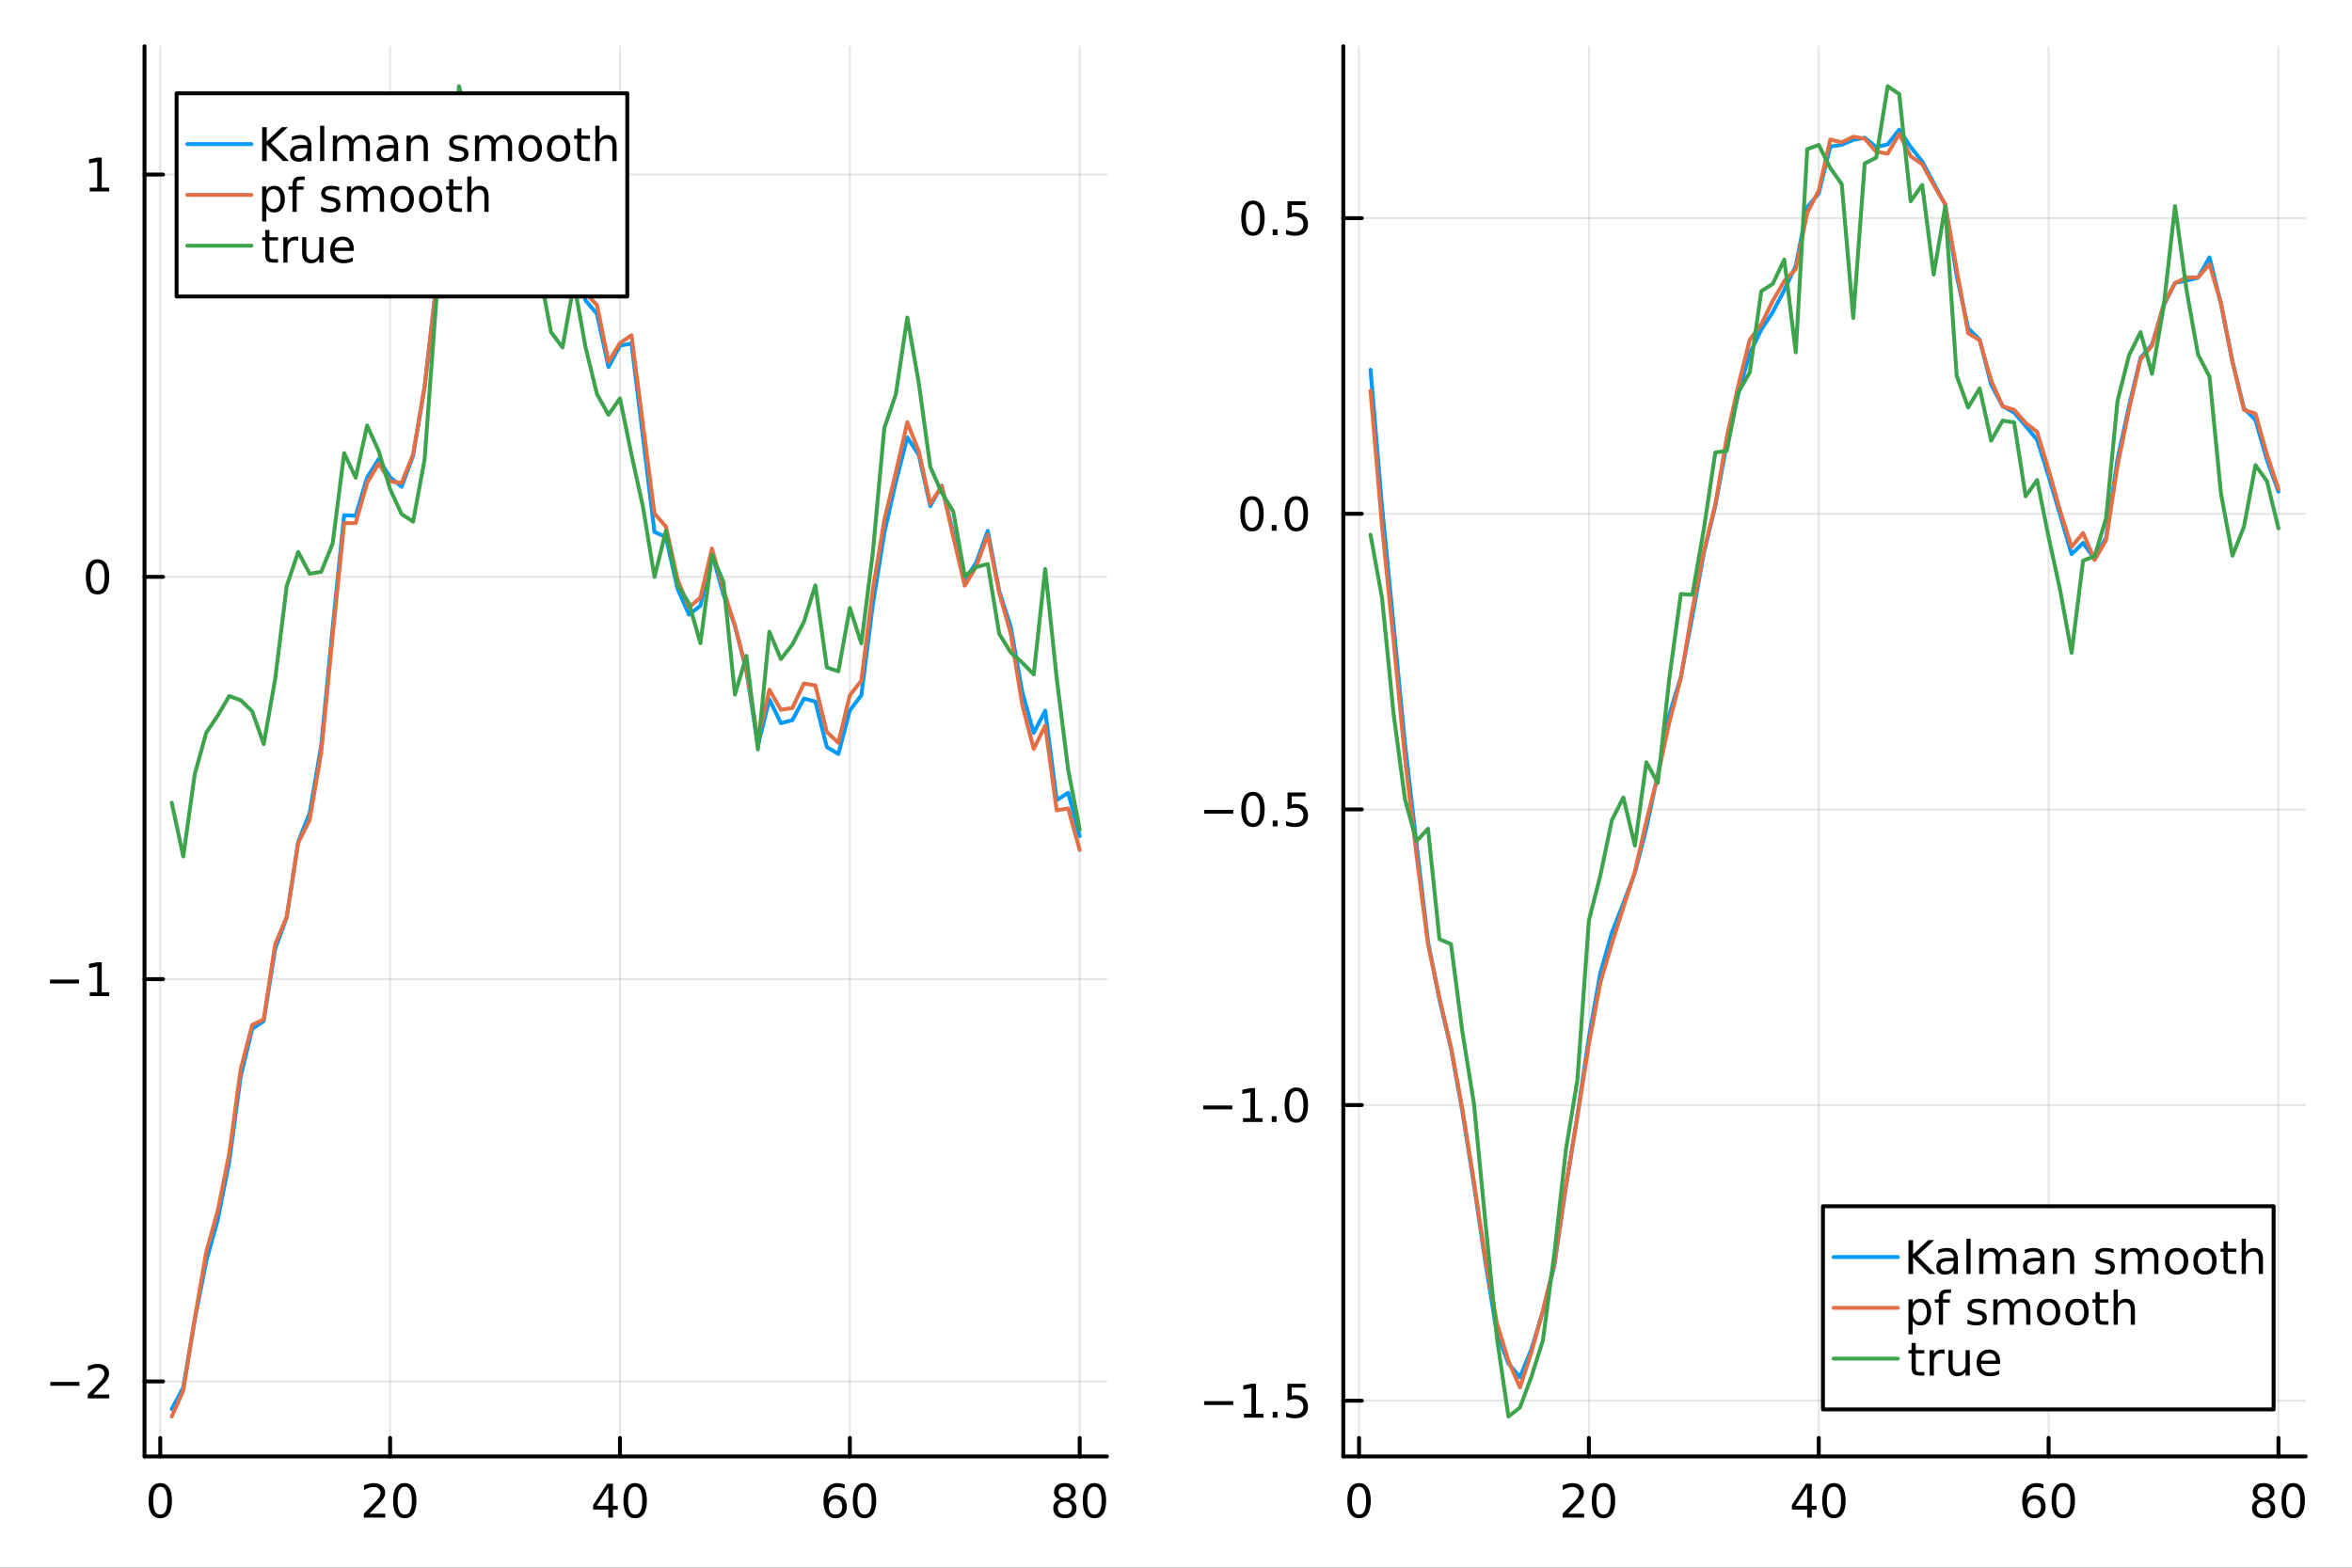 <?xml version="1.0" encoding="utf-8"?>
<svg xmlns="http://www.w3.org/2000/svg" xmlns:xlink="http://www.w3.org/1999/xlink" width="600" height="400" viewBox="0 0 2400 1600">
<rect x="0" y="0" width="2400" height="1600" fill="#333333" stroke="none"/>
<defs>
  <clipPath id="clip910">
    <rect x="0" y="0" width="2400" height="1600"/>
  </clipPath>
</defs>
<path clip-path="url(#clip910)" d="M0 1600 L2400 1600 L2400 0 L0 0  Z" fill="#ffffff" fill-rule="evenodd" fill-opacity="1"/>
<defs>
  <clipPath id="clip911">
    <rect x="480" y="0" width="1681" height="1600"/>
  </clipPath>
</defs>
<path clip-path="url(#clip910)" d="M147.478 1486.45 L1129.53 1486.45 L1129.53 47.244 L147.478 47.244  Z" fill="#ffffff" fill-rule="evenodd" fill-opacity="1"/>
<defs>
  <clipPath id="clip912">
    <rect x="147" y="47" width="983" height="1440"/>
  </clipPath>
</defs>
<polyline clip-path="url(#clip912)" style="stroke:#000000; stroke-linecap:round; stroke-linejoin:round; stroke-width:2; stroke-opacity:0.1; fill:none" points="163.544,1486.45 163.544,47.244 "/>
<polyline clip-path="url(#clip912)" style="stroke:#000000; stroke-linecap:round; stroke-linejoin:round; stroke-width:2; stroke-opacity:0.1; fill:none" points="398.092,1486.45 398.092,47.244 "/>
<polyline clip-path="url(#clip912)" style="stroke:#000000; stroke-linecap:round; stroke-linejoin:round; stroke-width:2; stroke-opacity:0.1; fill:none" points="632.639,1486.45 632.639,47.244 "/>
<polyline clip-path="url(#clip912)" style="stroke:#000000; stroke-linecap:round; stroke-linejoin:round; stroke-width:2; stroke-opacity:0.1; fill:none" points="867.186,1486.45 867.186,47.244 "/>
<polyline clip-path="url(#clip912)" style="stroke:#000000; stroke-linecap:round; stroke-linejoin:round; stroke-width:2; stroke-opacity:0.1; fill:none" points="1101.73,1486.45 1101.73,47.244 "/>
<polyline clip-path="url(#clip912)" style="stroke:#000000; stroke-linecap:round; stroke-linejoin:round; stroke-width:2; stroke-opacity:0.1; fill:none" points="147.478,1409.93 1129.53,1409.93 "/>
<polyline clip-path="url(#clip912)" style="stroke:#000000; stroke-linecap:round; stroke-linejoin:round; stroke-width:2; stroke-opacity:0.1; fill:none" points="147.478,999.334 1129.53,999.334 "/>
<polyline clip-path="url(#clip912)" style="stroke:#000000; stroke-linecap:round; stroke-linejoin:round; stroke-width:2; stroke-opacity:0.1; fill:none" points="147.478,588.737 1129.53,588.737 "/>
<polyline clip-path="url(#clip912)" style="stroke:#000000; stroke-linecap:round; stroke-linejoin:round; stroke-width:2; stroke-opacity:0.1; fill:none" points="147.478,178.14 1129.53,178.14 "/>
<polyline clip-path="url(#clip910)" style="stroke:#000000; stroke-linecap:round; stroke-linejoin:round; stroke-width:4; stroke-opacity:1; fill:none" points="147.478,1486.45 1129.53,1486.45 "/>
<polyline clip-path="url(#clip910)" style="stroke:#000000; stroke-linecap:round; stroke-linejoin:round; stroke-width:4; stroke-opacity:1; fill:none" points="163.544,1486.45 163.544,1467.55 "/>
<polyline clip-path="url(#clip910)" style="stroke:#000000; stroke-linecap:round; stroke-linejoin:round; stroke-width:4; stroke-opacity:1; fill:none" points="398.092,1486.45 398.092,1467.55 "/>
<polyline clip-path="url(#clip910)" style="stroke:#000000; stroke-linecap:round; stroke-linejoin:round; stroke-width:4; stroke-opacity:1; fill:none" points="632.639,1486.45 632.639,1467.55 "/>
<polyline clip-path="url(#clip910)" style="stroke:#000000; stroke-linecap:round; stroke-linejoin:round; stroke-width:4; stroke-opacity:1; fill:none" points="867.186,1486.45 867.186,1467.55 "/>
<polyline clip-path="url(#clip910)" style="stroke:#000000; stroke-linecap:round; stroke-linejoin:round; stroke-width:4; stroke-opacity:1; fill:none" points="1101.73,1486.45 1101.73,1467.55 "/>
<path clip-path="url(#clip910)" d="M163.544 1517.37 Q159.933 1517.37 158.105 1520.93 Q156.299 1524.47 156.299 1531.6 Q156.299 1538.71 158.105 1542.27 Q159.933 1545.82 163.544 1545.82 Q167.179 1545.82 168.984 1542.27 Q170.813 1538.71 170.813 1531.6 Q170.813 1524.47 168.984 1520.93 Q167.179 1517.37 163.544 1517.37 M163.544 1513.66 Q169.355 1513.66 172.41 1518.27 Q175.489 1522.85 175.489 1531.6 Q175.489 1540.33 172.41 1544.94 Q169.355 1549.52 163.544 1549.52 Q157.734 1549.52 154.656 1544.94 Q151.6 1540.33 151.6 1531.6 Q151.6 1522.85 154.656 1518.27 Q157.734 1513.66 163.544 1513.66 Z" fill="#000000" fill-rule="nonzero" fill-opacity="1" /><path clip-path="url(#clip910)" d="M376.865 1544.91 L393.184 1544.91 L393.184 1548.85 L371.24 1548.85 L371.24 1544.91 Q373.902 1542.16 378.485 1537.53 Q383.092 1532.88 384.272 1531.53 Q386.518 1529.01 387.397 1527.27 Q388.3 1525.51 388.3 1523.82 Q388.3 1521.07 386.356 1519.33 Q384.434 1517.6 381.332 1517.6 Q379.133 1517.6 376.68 1518.36 Q374.249 1519.13 371.471 1520.68 L371.471 1515.95 Q374.295 1514.82 376.749 1514.24 Q379.203 1513.66 381.24 1513.66 Q386.61 1513.66 389.805 1516.35 Q392.999 1519.03 392.999 1523.52 Q392.999 1525.65 392.189 1527.57 Q391.402 1529.47 389.295 1532.07 Q388.717 1532.74 385.615 1535.95 Q382.513 1539.15 376.865 1544.91 Z" fill="#000000" fill-rule="nonzero" fill-opacity="1" /><path clip-path="url(#clip910)" d="M412.999 1517.37 Q409.388 1517.37 407.559 1520.93 Q405.754 1524.47 405.754 1531.6 Q405.754 1538.71 407.559 1542.27 Q409.388 1545.82 412.999 1545.82 Q416.633 1545.82 418.439 1542.27 Q420.267 1538.71 420.267 1531.6 Q420.267 1524.47 418.439 1520.93 Q416.633 1517.37 412.999 1517.37 M412.999 1513.66 Q418.809 1513.66 421.865 1518.27 Q424.943 1522.85 424.943 1531.6 Q424.943 1540.33 421.865 1544.94 Q418.809 1549.52 412.999 1549.52 Q407.189 1549.52 404.11 1544.94 Q401.054 1540.33 401.054 1531.6 Q401.054 1522.85 404.11 1518.27 Q407.189 1513.66 412.999 1513.66 Z" fill="#000000" fill-rule="nonzero" fill-opacity="1" /><path clip-path="url(#clip910)" d="M620.81 1518.36 L609.005 1536.81 L620.81 1536.81 L620.81 1518.36 M619.583 1514.29 L625.463 1514.29 L625.463 1536.81 L630.393 1536.81 L630.393 1540.7 L625.463 1540.7 L625.463 1548.85 L620.81 1548.85 L620.81 1540.7 L605.208 1540.7 L605.208 1536.19 L619.583 1514.29 Z" fill="#000000" fill-rule="nonzero" fill-opacity="1" /><path clip-path="url(#clip910)" d="M648.125 1517.37 Q644.514 1517.37 642.685 1520.93 Q640.879 1524.47 640.879 1531.6 Q640.879 1538.71 642.685 1542.27 Q644.514 1545.82 648.125 1545.82 Q651.759 1545.82 653.565 1542.27 Q655.393 1538.71 655.393 1531.6 Q655.393 1524.47 653.565 1520.93 Q651.759 1517.37 648.125 1517.37 M648.125 1513.66 Q653.935 1513.66 656.99 1518.27 Q660.069 1522.85 660.069 1531.6 Q660.069 1540.33 656.99 1544.94 Q653.935 1549.52 648.125 1549.52 Q642.315 1549.52 639.236 1544.94 Q636.18 1540.33 636.18 1531.6 Q636.18 1522.85 639.236 1518.27 Q642.315 1513.66 648.125 1513.66 Z" fill="#000000" fill-rule="nonzero" fill-opacity="1" /><path clip-path="url(#clip910)" d="M852.591 1529.7 Q849.443 1529.7 847.591 1531.86 Q845.762 1534.01 845.762 1537.76 Q845.762 1541.49 847.591 1543.66 Q849.443 1545.82 852.591 1545.82 Q855.739 1545.82 857.568 1543.66 Q859.42 1541.49 859.42 1537.76 Q859.42 1534.01 857.568 1531.86 Q855.739 1529.7 852.591 1529.7 M861.873 1515.05 L861.873 1519.31 Q860.114 1518.48 858.309 1518.04 Q856.526 1517.6 854.767 1517.6 Q850.137 1517.6 847.684 1520.72 Q845.253 1523.85 844.906 1530.17 Q846.272 1528.15 848.332 1527.09 Q850.392 1526 852.869 1526 Q858.077 1526 861.086 1529.17 Q864.119 1532.32 864.119 1537.76 Q864.119 1543.08 860.971 1546.3 Q857.822 1549.52 852.591 1549.52 Q846.596 1549.52 843.424 1544.94 Q840.253 1540.33 840.253 1531.6 Q840.253 1523.41 844.142 1518.55 Q848.031 1513.66 854.582 1513.66 Q856.341 1513.66 858.123 1514.01 Q859.929 1514.36 861.873 1515.05 Z" fill="#000000" fill-rule="nonzero" fill-opacity="1" /><path clip-path="url(#clip910)" d="M882.174 1517.37 Q878.563 1517.37 876.734 1520.93 Q874.929 1524.47 874.929 1531.6 Q874.929 1538.71 876.734 1542.27 Q878.563 1545.82 882.174 1545.82 Q885.808 1545.82 887.614 1542.27 Q889.443 1538.71 889.443 1531.6 Q889.443 1524.47 887.614 1520.93 Q885.808 1517.37 882.174 1517.37 M882.174 1513.66 Q887.984 1513.66 891.04 1518.27 Q894.119 1522.85 894.119 1531.6 Q894.119 1540.33 891.04 1544.94 Q887.984 1549.52 882.174 1549.52 Q876.364 1549.52 873.285 1544.94 Q870.23 1540.33 870.23 1531.6 Q870.23 1522.85 873.285 1518.27 Q876.364 1513.66 882.174 1513.66 Z" fill="#000000" fill-rule="nonzero" fill-opacity="1" /><path clip-path="url(#clip910)" d="M1086.61 1532.44 Q1083.27 1532.44 1081.35 1534.22 Q1079.45 1536 1079.45 1539.13 Q1079.45 1542.25 1081.35 1544.03 Q1083.27 1545.82 1086.61 1545.82 Q1089.94 1545.82 1091.86 1544.03 Q1093.78 1542.23 1093.78 1539.13 Q1093.78 1536 1091.86 1534.22 Q1089.96 1532.44 1086.61 1532.44 M1081.93 1530.45 Q1078.92 1529.7 1077.23 1527.64 Q1075.56 1525.58 1075.56 1522.62 Q1075.56 1518.48 1078.5 1516.07 Q1081.47 1513.66 1086.61 1513.66 Q1091.77 1513.66 1094.71 1516.07 Q1097.65 1518.48 1097.65 1522.62 Q1097.65 1525.58 1095.96 1527.64 Q1094.29 1529.7 1091.3 1530.45 Q1094.68 1531.23 1096.56 1533.52 Q1098.46 1535.82 1098.46 1539.13 Q1098.46 1544.15 1095.38 1546.83 Q1092.32 1549.52 1086.61 1549.52 Q1080.89 1549.52 1077.81 1546.83 Q1074.75 1544.15 1074.75 1539.13 Q1074.75 1535.82 1076.65 1533.52 Q1078.55 1531.23 1081.93 1530.45 M1080.22 1523.06 Q1080.22 1525.75 1081.88 1527.25 Q1083.57 1528.76 1086.61 1528.76 Q1089.62 1528.76 1091.3 1527.25 Q1093.02 1525.75 1093.02 1523.06 Q1093.02 1520.38 1091.3 1518.87 Q1089.62 1517.37 1086.61 1517.37 Q1083.57 1517.37 1081.88 1518.87 Q1080.22 1520.38 1080.22 1523.06 Z" fill="#000000" fill-rule="nonzero" fill-opacity="1" /><path clip-path="url(#clip910)" d="M1116.77 1517.37 Q1113.16 1517.37 1111.33 1520.93 Q1109.52 1524.47 1109.52 1531.6 Q1109.52 1538.71 1111.33 1542.27 Q1113.16 1545.82 1116.77 1545.82 Q1120.4 1545.82 1122.21 1542.27 Q1124.04 1538.71 1124.04 1531.6 Q1124.04 1524.47 1122.21 1520.93 Q1120.4 1517.37 1116.77 1517.37 M1116.77 1513.66 Q1122.58 1513.66 1125.63 1518.27 Q1128.71 1522.85 1128.71 1531.6 Q1128.71 1540.33 1125.63 1544.94 Q1122.58 1549.52 1116.77 1549.52 Q1110.96 1549.52 1107.88 1544.94 Q1104.82 1540.33 1104.82 1531.6 Q1104.82 1522.85 1107.88 1518.27 Q1110.96 1513.66 1116.77 1513.66 Z" fill="#000000" fill-rule="nonzero" fill-opacity="1" /><polyline clip-path="url(#clip910)" style="stroke:#000000; stroke-linecap:round; stroke-linejoin:round; stroke-width:4; stroke-opacity:1; fill:none" points="147.478,1486.45 147.478,47.244 "/>
<polyline clip-path="url(#clip910)" style="stroke:#000000; stroke-linecap:round; stroke-linejoin:round; stroke-width:4; stroke-opacity:1; fill:none" points="147.478,1409.93 166.376,1409.93 "/>
<polyline clip-path="url(#clip910)" style="stroke:#000000; stroke-linecap:round; stroke-linejoin:round; stroke-width:4; stroke-opacity:1; fill:none" points="147.478,999.334 166.376,999.334 "/>
<polyline clip-path="url(#clip910)" style="stroke:#000000; stroke-linecap:round; stroke-linejoin:round; stroke-width:4; stroke-opacity:1; fill:none" points="147.478,588.737 166.376,588.737 "/>
<polyline clip-path="url(#clip910)" style="stroke:#000000; stroke-linecap:round; stroke-linejoin:round; stroke-width:4; stroke-opacity:1; fill:none" points="147.478,178.14 166.376,178.14 "/>
<path clip-path="url(#clip910)" d="M51.362 1410.38 L81.038 1410.38 L81.038 1414.32 L51.362 1414.32 L51.362 1410.38 Z" fill="#000000" fill-rule="nonzero" fill-opacity="1" /><path clip-path="url(#clip910)" d="M95.159 1423.28 L111.478 1423.28 L111.478 1427.21 L89.534 1427.21 L89.534 1423.28 Q92.196 1420.52 96.779 1415.89 Q101.385 1411.24 102.566 1409.9 Q104.811 1407.37 105.691 1405.64 Q106.594 1403.88 106.594 1402.19 Q106.594 1399.43 104.649 1397.7 Q102.728 1395.96 99.626 1395.96 Q97.427 1395.96 94.973 1396.72 Q92.543 1397.49 89.765 1399.04 L89.765 1394.32 Q92.589 1393.18 95.043 1392.6 Q97.496 1392.03 99.534 1392.03 Q104.904 1392.03 108.098 1394.71 Q111.293 1397.4 111.293 1401.89 Q111.293 1404.02 110.483 1405.94 Q109.696 1407.84 107.589 1410.43 Q107.01 1411.1 103.909 1414.32 Q100.807 1417.51 95.159 1423.28 Z" fill="#000000" fill-rule="nonzero" fill-opacity="1" /><path clip-path="url(#clip910)" d="M50.992 999.785 L80.668 999.785 L80.668 1003.72 L50.992 1003.72 L50.992 999.785 Z" fill="#000000" fill-rule="nonzero" fill-opacity="1" /><path clip-path="url(#clip910)" d="M91.571 1012.68 L99.21 1012.68 L99.21 986.313 L90.899 987.979 L90.899 983.72 L99.163 982.054 L103.839 982.054 L103.839 1012.68 L111.478 1012.68 L111.478 1016.61 L91.571 1016.61 L91.571 1012.68 Z" fill="#000000" fill-rule="nonzero" fill-opacity="1" /><path clip-path="url(#clip910)" d="M99.534 574.535 Q95.922 574.535 94.094 578.1 Q92.288 581.642 92.288 588.772 Q92.288 595.878 94.094 599.443 Q95.922 602.984 99.534 602.984 Q103.168 602.984 104.973 599.443 Q106.802 595.878 106.802 588.772 Q106.802 581.642 104.973 578.1 Q103.168 574.535 99.534 574.535 M99.534 570.832 Q105.344 570.832 108.399 575.438 Q111.478 580.022 111.478 588.772 Q111.478 597.498 108.399 602.105 Q105.344 606.688 99.534 606.688 Q93.723 606.688 90.645 602.105 Q87.589 597.498 87.589 588.772 Q87.589 580.022 90.645 575.438 Q93.723 570.832 99.534 570.832 Z" fill="#000000" fill-rule="nonzero" fill-opacity="1" /><path clip-path="url(#clip910)" d="M91.571 191.485 L99.21 191.485 L99.21 165.119 L90.899 166.786 L90.899 162.527 L99.163 160.86 L103.839 160.86 L103.839 191.485 L111.478 191.485 L111.478 195.42 L91.571 195.42 L91.571 191.485 Z" fill="#000000" fill-rule="nonzero" fill-opacity="1" /><polyline clip-path="url(#clip912)" style="stroke:#009af9; stroke-linecap:round; stroke-linejoin:round; stroke-width:4; stroke-opacity:1; fill:none" points="175.272,1438.09 186.999,1416.06 198.726,1347.16 210.454,1287.14 222.181,1244.93 233.909,1185.7 245.636,1098.61 257.363,1050.08 269.091,1042.07 280.818,968.346 292.545,936.346 304.273,859.229 316,829.709 327.727,761.252 339.455,640.767 351.182,525.812 362.909,526.438 374.637,487.313 386.364,468.643 398.092,487.116 409.819,496.765 421.546,464.986 433.274,394.789 445.001,292.921 456.728,226.154 468.456,166.783 480.183,243.312 491.91,238.464 503.638,221.314 515.365,220.612 527.092,246.856 538.82,217.402 550.547,228.327 562.275,263.654 574.002,260.199 585.729,261.015 597.457,306.531 609.184,320.45 620.911,374.618 632.639,352.795 644.366,350.57 656.093,445.83 667.821,542.915 679.548,548.147 691.275,600.564 703.003,627.246 714.73,618.243 726.458,565.067 738.185,606.689 749.912,638.622 761.64,684.725 773.367,760.877 785.094,713.759 796.822,738.088 808.549,735.001 820.276,712.959 832.004,716.028 843.731,762.497 855.459,769.522 867.186,725.054 878.913,709.568 890.641,617.232 902.368,543.981 914.095,492.06 925.823,446.409 937.55,464.358 949.277,516.532 961.005,495.694 972.732,544.219 984.459,592.18 996.187,573.965 1007.91,541.815 1019.64,603.394 1031.37,639.692 1043.1,706.188 1054.82,747.994 1066.55,725.339 1078.28,816.651 1090.01,809.085 1101.73,853.376 "/>
<polyline clip-path="url(#clip912)" style="stroke:#e26f46; stroke-linecap:round; stroke-linejoin:round; stroke-width:4; stroke-opacity:1; fill:none" points="175.272,1445.72 186.999,1419.25 198.726,1345.83 210.454,1277.75 222.181,1235.66 233.909,1177.55 245.636,1091.08 257.363,1046.03 269.091,1040.37 280.818,963.67 292.545,935.951 304.273,860.22 316,836.728 327.727,768.237 339.455,648.893 351.182,533.875 362.909,533.891 374.637,492.855 386.364,472.965 398.092,491.255 409.819,492.887 421.546,463.609 433.274,395.002 445.001,292.811 456.728,227.886 468.456,159.647 480.183,237.328 491.91,226.921 503.638,210.234 515.365,210.636 527.092,231.355 538.82,199.44 550.547,207.432 562.275,250.425 574.002,250.949 585.729,256.34 597.457,299.32 609.184,311.366 620.911,369.216 632.639,350.131 644.366,342.191 656.093,433.459 667.821,524.106 679.548,537.506 691.275,590.992 703.003,619.893 714.73,609.937 726.458,559.866 738.185,601.823 749.912,638.593 761.64,683.591 773.367,754.477 785.094,703.917 796.822,724.342 808.549,722.645 820.276,697.559 832.004,699.58 843.731,747.149 855.459,758.01 867.186,709.538 878.913,694.727 890.641,602.002 902.368,530.697 914.095,482.384 925.823,431.007 937.55,460.587 949.277,514.019 961.005,496.078 972.732,547.977 984.459,597.744 996.187,578.08 1007.91,545.661 1019.64,605.211 1031.37,646.622 1043.1,719.308 1054.82,764.417 1066.55,740.636 1078.28,827.046 1090.01,825.124 1101.73,867.457 "/>
<polyline clip-path="url(#clip912)" style="stroke:#3da44d; stroke-linecap:round; stroke-linejoin:round; stroke-width:4; stroke-opacity:1; fill:none" points="175.272,819.332 186.999,874.086 198.726,790.136 210.454,747.805 222.181,730.301 233.909,710.403 245.636,714.684 257.363,725.964 269.091,759.398 280.818,692.882 292.545,598.205 304.273,563.322 316,585.548 327.727,583.627 339.455,554.684 351.182,462.481 362.909,487.513 374.637,434.233 386.364,460.238 398.092,499.192 409.819,524.771 421.546,532.347 433.274,468.848 445.001,309.345 456.728,187.578 468.456,87.976 480.183,138.779 491.91,181.081 503.638,167.757 515.365,229.455 527.092,295.742 538.82,242.598 550.547,277.77 562.275,338.939 574.002,354.586 585.729,289.053 597.457,354.258 609.184,402.274 620.911,423.314 632.639,406.584 644.366,463.946 656.093,517.365 667.821,588.868 679.548,541.775 691.275,596.811 703.003,615.739 714.73,656.489 726.458,566.484 738.185,593.883 749.912,708.943 761.64,669.315 773.367,764.812 785.094,644.708 796.822,672.744 808.549,657.769 820.276,634.799 832.004,597.484 843.731,681.223 855.459,685.145 867.186,620.486 878.913,656.65 890.641,564.08 902.368,436.857 914.095,402.383 925.823,324.036 937.55,390.942 949.277,476.556 961.005,503.009 972.732,522.06 984.459,587.949 996.187,578.737 1007.91,575.641 1019.64,646.959 1031.37,665.893 1043.1,676.301 1054.82,688.287 1066.55,580.707 1078.28,692.385 1090.01,785.769 1101.73,846.728 "/>
<path clip-path="url(#clip910)" d="M180.213 302.578 L640.083 302.578 L640.083 95.218 L180.213 95.218  Z" fill="#ffffff" fill-rule="evenodd" fill-opacity="1"/>
<polyline clip-path="url(#clip910)" style="stroke:#000000; stroke-linecap:round; stroke-linejoin:round; stroke-width:4; stroke-opacity:1; fill:none" points="180.213,302.578 640.083,302.578 640.083,95.218 180.213,95.218 180.213,302.578 "/>
<polyline clip-path="url(#clip910)" style="stroke:#009af9; stroke-linecap:round; stroke-linejoin:round; stroke-width:4; stroke-opacity:1; fill:none" points="191.125,147.058 256.594,147.058 "/>
<path clip-path="url(#clip910)" d="M267.506 129.778 L272.182 129.778 L272.182 144.384 L287.691 129.778 L293.71 129.778 L276.557 145.889 L294.937 164.338 L288.779 164.338 L272.182 147.694 L272.182 164.338 L267.506 164.338 L267.506 129.778 Z" fill="#000000" fill-rule="nonzero" fill-opacity="1" /><path clip-path="url(#clip910)" d="M309.358 151.305 Q304.196 151.305 302.205 152.486 Q300.214 153.666 300.214 156.514 Q300.214 158.782 301.696 160.125 Q303.2 161.444 305.77 161.444 Q309.311 161.444 311.441 158.944 Q313.594 156.421 313.594 152.254 L313.594 151.305 L309.358 151.305 M317.853 149.546 L317.853 164.338 L313.594 164.338 L313.594 160.402 Q312.136 162.763 309.96 163.898 Q307.784 165.009 304.636 165.009 Q300.654 165.009 298.293 162.787 Q295.955 160.541 295.955 156.791 Q295.955 152.416 298.872 150.194 Q301.811 147.972 307.622 147.972 L313.594 147.972 L313.594 147.555 Q313.594 144.615 311.649 143.018 Q309.728 141.398 306.233 141.398 Q304.011 141.398 301.904 141.93 Q299.798 142.463 297.853 143.527 L297.853 139.592 Q300.191 138.69 302.39 138.25 Q304.589 137.787 306.673 137.787 Q312.298 137.787 315.075 140.703 Q317.853 143.62 317.853 149.546 Z" fill="#000000" fill-rule="nonzero" fill-opacity="1" /><path clip-path="url(#clip910)" d="M326.626 128.319 L330.885 128.319 L330.885 164.338 L326.626 164.338 L326.626 128.319 Z" fill="#000000" fill-rule="nonzero" fill-opacity="1" /><path clip-path="url(#clip910)" d="M359.982 143.389 Q361.58 140.518 363.802 139.153 Q366.024 137.787 369.033 137.787 Q373.084 137.787 375.283 140.634 Q377.482 143.458 377.482 148.689 L377.482 164.338 L373.2 164.338 L373.2 148.828 Q373.2 145.102 371.881 143.296 Q370.561 141.49 367.853 141.49 Q364.543 141.49 362.621 143.69 Q360.7 145.889 360.7 149.685 L360.7 164.338 L356.418 164.338 L356.418 148.828 Q356.418 145.078 355.098 143.296 Q353.779 141.49 351.024 141.49 Q347.76 141.49 345.839 143.713 Q343.918 145.912 343.918 149.685 L343.918 164.338 L339.635 164.338 L339.635 138.412 L343.918 138.412 L343.918 142.44 Q345.376 140.055 347.413 138.921 Q349.45 137.787 352.251 137.787 Q355.075 137.787 357.043 139.222 Q359.033 140.657 359.982 143.389 Z" fill="#000000" fill-rule="nonzero" fill-opacity="1" /><path clip-path="url(#clip910)" d="M397.76 151.305 Q392.598 151.305 390.607 152.486 Q388.617 153.666 388.617 156.514 Q388.617 158.782 390.098 160.125 Q391.603 161.444 394.172 161.444 Q397.714 161.444 399.843 158.944 Q401.996 156.421 401.996 152.254 L401.996 151.305 L397.76 151.305 M406.255 149.546 L406.255 164.338 L401.996 164.338 L401.996 160.402 Q400.538 162.763 398.362 163.898 Q396.186 165.009 393.038 165.009 Q389.056 165.009 386.695 162.787 Q384.357 160.541 384.357 156.791 Q384.357 152.416 387.274 150.194 Q390.214 147.972 396.024 147.972 L401.996 147.972 L401.996 147.555 Q401.996 144.615 400.052 143.018 Q398.13 141.398 394.635 141.398 Q392.413 141.398 390.306 141.93 Q388.2 142.463 386.255 143.527 L386.255 139.592 Q388.593 138.69 390.792 138.25 Q392.992 137.787 395.075 137.787 Q400.7 137.787 403.478 140.703 Q406.255 143.62 406.255 149.546 Z" fill="#000000" fill-rule="nonzero" fill-opacity="1" /><path clip-path="url(#clip910)" d="M436.579 148.689 L436.579 164.338 L432.32 164.338 L432.32 148.828 Q432.32 145.148 430.885 143.319 Q429.45 141.49 426.579 141.49 Q423.13 141.49 421.14 143.69 Q419.149 145.889 419.149 149.685 L419.149 164.338 L414.866 164.338 L414.866 138.412 L419.149 138.412 L419.149 142.44 Q420.677 140.102 422.737 138.944 Q424.82 137.787 427.528 137.787 Q431.996 137.787 434.288 140.565 Q436.579 143.319 436.579 148.689 Z" fill="#000000" fill-rule="nonzero" fill-opacity="1" /><path clip-path="url(#clip910)" d="M476.672 139.176 L476.672 143.203 Q474.866 142.277 472.922 141.815 Q470.977 141.352 468.894 141.352 Q465.723 141.352 464.125 142.324 Q462.551 143.296 462.551 145.24 Q462.551 146.722 463.686 147.578 Q464.82 148.412 468.246 149.176 L469.704 149.5 Q474.241 150.472 476.139 152.254 Q478.061 154.014 478.061 157.185 Q478.061 160.796 475.19 162.902 Q472.343 165.009 467.343 165.009 Q465.26 165.009 462.991 164.592 Q460.746 164.199 458.246 163.388 L458.246 158.99 Q460.607 160.217 462.899 160.842 Q465.19 161.444 467.436 161.444 Q470.445 161.444 472.065 160.426 Q473.686 159.384 473.686 157.509 Q473.686 155.773 472.505 154.847 Q471.348 153.921 467.389 153.064 L465.908 152.717 Q461.95 151.884 460.19 150.171 Q458.431 148.435 458.431 145.426 Q458.431 141.768 461.024 139.778 Q463.616 137.787 468.385 137.787 Q470.746 137.787 472.829 138.134 Q474.912 138.481 476.672 139.176 Z" fill="#000000" fill-rule="nonzero" fill-opacity="1" /><path clip-path="url(#clip910)" d="M505.028 143.389 Q506.625 140.518 508.847 139.153 Q511.07 137.787 514.079 137.787 Q518.13 137.787 520.329 140.634 Q522.528 143.458 522.528 148.689 L522.528 164.338 L518.246 164.338 L518.246 148.828 Q518.246 145.102 516.926 143.296 Q515.607 141.49 512.898 141.49 Q509.588 141.49 507.667 143.69 Q505.746 145.889 505.746 149.685 L505.746 164.338 L501.463 164.338 L501.463 148.828 Q501.463 145.078 500.144 143.296 Q498.824 141.49 496.07 141.49 Q492.806 141.49 490.885 143.713 Q488.963 145.912 488.963 149.685 L488.963 164.338 L484.681 164.338 L484.681 138.412 L488.963 138.412 L488.963 142.44 Q490.422 140.055 492.459 138.921 Q494.496 137.787 497.297 137.787 Q500.121 137.787 502.088 139.222 Q504.079 140.657 505.028 143.389 Z" fill="#000000" fill-rule="nonzero" fill-opacity="1" /><path clip-path="url(#clip910)" d="M541.069 141.398 Q537.644 141.398 535.653 144.083 Q533.662 146.745 533.662 151.398 Q533.662 156.051 535.63 158.736 Q537.62 161.398 541.069 161.398 Q544.472 161.398 546.463 158.713 Q548.454 156.027 548.454 151.398 Q548.454 146.791 546.463 144.106 Q544.472 141.398 541.069 141.398 M541.069 137.787 Q546.625 137.787 549.796 141.398 Q552.968 145.009 552.968 151.398 Q552.968 157.764 549.796 161.398 Q546.625 165.009 541.069 165.009 Q535.491 165.009 532.32 161.398 Q529.171 157.764 529.171 151.398 Q529.171 145.009 532.32 141.398 Q535.491 137.787 541.069 137.787 Z" fill="#000000" fill-rule="nonzero" fill-opacity="1" /><path clip-path="url(#clip910)" d="M570.074 141.398 Q566.648 141.398 564.657 144.083 Q562.667 146.745 562.667 151.398 Q562.667 156.051 564.634 158.736 Q566.625 161.398 570.074 161.398 Q573.477 161.398 575.467 158.713 Q577.458 156.027 577.458 151.398 Q577.458 146.791 575.467 144.106 Q573.477 141.398 570.074 141.398 M570.074 137.787 Q575.629 137.787 578.801 141.398 Q581.972 145.009 581.972 151.398 Q581.972 157.764 578.801 161.398 Q575.629 165.009 570.074 165.009 Q564.495 165.009 561.324 161.398 Q558.176 157.764 558.176 151.398 Q558.176 145.009 561.324 141.398 Q564.495 137.787 570.074 137.787 Z" fill="#000000" fill-rule="nonzero" fill-opacity="1" /><path clip-path="url(#clip910)" d="M593.245 131.051 L593.245 138.412 L602.018 138.412 L602.018 141.722 L593.245 141.722 L593.245 155.796 Q593.245 158.967 594.102 159.87 Q594.981 160.773 597.643 160.773 L602.018 160.773 L602.018 164.338 L597.643 164.338 Q592.713 164.338 590.838 162.509 Q588.963 160.657 588.963 155.796 L588.963 141.722 L585.838 141.722 L585.838 138.412 L588.963 138.412 L588.963 131.051 L593.245 131.051 Z" fill="#000000" fill-rule="nonzero" fill-opacity="1" /><path clip-path="url(#clip910)" d="M629.171 148.689 L629.171 164.338 L624.912 164.338 L624.912 148.828 Q624.912 145.148 623.476 143.319 Q622.041 141.49 619.171 141.49 Q615.722 141.49 613.731 143.69 Q611.74 145.889 611.74 149.685 L611.74 164.338 L607.458 164.338 L607.458 128.319 L611.74 128.319 L611.74 142.44 Q613.268 140.102 615.328 138.944 Q617.412 137.787 620.12 137.787 Q624.588 137.787 626.879 140.565 Q629.171 143.319 629.171 148.689 Z" fill="#000000" fill-rule="nonzero" fill-opacity="1" /><polyline clip-path="url(#clip910)" style="stroke:#e26f46; stroke-linecap:round; stroke-linejoin:round; stroke-width:4; stroke-opacity:1; fill:none" points="191.125,198.898 256.594,198.898 "/>
<path clip-path="url(#clip910)" d="M271.789 212.289 L271.789 226.039 L267.506 226.039 L267.506 190.252 L271.789 190.252 L271.789 194.187 Q273.131 191.872 275.168 190.761 Q277.228 189.627 280.075 189.627 Q284.798 189.627 287.737 193.377 Q290.7 197.127 290.7 203.238 Q290.7 209.349 287.737 213.099 Q284.798 216.849 280.075 216.849 Q277.228 216.849 275.168 215.738 Q273.131 214.603 271.789 212.289 M286.279 203.238 Q286.279 198.539 284.335 195.877 Q282.413 193.192 279.034 193.192 Q275.654 193.192 273.71 195.877 Q271.789 198.539 271.789 203.238 Q271.789 207.937 273.71 210.622 Q275.654 213.284 279.034 213.284 Q282.413 213.284 284.335 210.622 Q286.279 207.937 286.279 203.238 Z" fill="#000000" fill-rule="nonzero" fill-opacity="1" /><path clip-path="url(#clip910)" d="M310.886 180.159 L310.886 183.701 L306.811 183.701 Q304.52 183.701 303.617 184.627 Q302.737 185.553 302.737 187.96 L302.737 190.252 L309.751 190.252 L309.751 193.562 L302.737 193.562 L302.737 216.178 L298.455 216.178 L298.455 193.562 L294.381 193.562 L294.381 190.252 L298.455 190.252 L298.455 188.446 Q298.455 184.118 300.469 182.15 Q302.483 180.159 306.858 180.159 L310.886 180.159 Z" fill="#000000" fill-rule="nonzero" fill-opacity="1" /><path clip-path="url(#clip910)" d="M346.047 191.016 L346.047 195.043 Q344.242 194.117 342.297 193.655 Q340.353 193.192 338.27 193.192 Q335.098 193.192 333.501 194.164 Q331.927 195.136 331.927 197.08 Q331.927 198.562 333.061 199.418 Q334.196 200.252 337.621 201.016 L339.08 201.34 Q343.617 202.312 345.515 204.094 Q347.436 205.854 347.436 209.025 Q347.436 212.636 344.566 214.742 Q341.719 216.849 336.719 216.849 Q334.635 216.849 332.367 216.432 Q330.122 216.039 327.622 215.228 L327.622 210.83 Q329.983 212.057 332.274 212.682 Q334.566 213.284 336.811 213.284 Q339.821 213.284 341.441 212.266 Q343.061 211.224 343.061 209.349 Q343.061 207.613 341.881 206.687 Q340.723 205.761 336.765 204.904 L335.284 204.557 Q331.325 203.724 329.566 202.011 Q327.807 200.275 327.807 197.266 Q327.807 193.608 330.399 191.618 Q332.992 189.627 337.76 189.627 Q340.121 189.627 342.205 189.974 Q344.288 190.321 346.047 191.016 Z" fill="#000000" fill-rule="nonzero" fill-opacity="1" /><path clip-path="url(#clip910)" d="M374.404 195.229 Q376.001 192.358 378.223 190.993 Q380.445 189.627 383.455 189.627 Q387.505 189.627 389.705 192.474 Q391.904 195.298 391.904 200.529 L391.904 216.178 L387.621 216.178 L387.621 200.668 Q387.621 196.942 386.302 195.136 Q384.982 193.33 382.274 193.33 Q378.964 193.33 377.043 195.53 Q375.121 197.729 375.121 201.525 L375.121 216.178 L370.839 216.178 L370.839 200.668 Q370.839 196.918 369.519 195.136 Q368.2 193.33 365.445 193.33 Q362.182 193.33 360.26 195.553 Q358.339 197.752 358.339 201.525 L358.339 216.178 L354.057 216.178 L354.057 190.252 L358.339 190.252 L358.339 194.28 Q359.797 191.895 361.834 190.761 Q363.871 189.627 366.672 189.627 Q369.496 189.627 371.464 191.062 Q373.455 192.497 374.404 195.229 Z" fill="#000000" fill-rule="nonzero" fill-opacity="1" /><path clip-path="url(#clip910)" d="M410.445 193.238 Q407.019 193.238 405.029 195.923 Q403.038 198.585 403.038 203.238 Q403.038 207.891 405.005 210.576 Q406.996 213.238 410.445 213.238 Q413.848 213.238 415.839 210.553 Q417.829 207.867 417.829 203.238 Q417.829 198.631 415.839 195.946 Q413.848 193.238 410.445 193.238 M410.445 189.627 Q416.001 189.627 419.172 193.238 Q422.343 196.849 422.343 203.238 Q422.343 209.604 419.172 213.238 Q416.001 216.849 410.445 216.849 Q404.866 216.849 401.695 213.238 Q398.547 209.604 398.547 203.238 Q398.547 196.849 401.695 193.238 Q404.866 189.627 410.445 189.627 Z" fill="#000000" fill-rule="nonzero" fill-opacity="1" /><path clip-path="url(#clip910)" d="M439.45 193.238 Q436.024 193.238 434.033 195.923 Q432.042 198.585 432.042 203.238 Q432.042 207.891 434.01 210.576 Q436.001 213.238 439.45 213.238 Q442.852 213.238 444.843 210.553 Q446.834 207.867 446.834 203.238 Q446.834 198.631 444.843 195.946 Q442.852 193.238 439.45 193.238 M439.45 189.627 Q445.005 189.627 448.176 193.238 Q451.348 196.849 451.348 203.238 Q451.348 209.604 448.176 213.238 Q445.005 216.849 439.45 216.849 Q433.871 216.849 430.7 213.238 Q427.552 209.604 427.552 203.238 Q427.552 196.849 430.7 193.238 Q433.871 189.627 439.45 189.627 Z" fill="#000000" fill-rule="nonzero" fill-opacity="1" /><path clip-path="url(#clip910)" d="M462.621 182.891 L462.621 190.252 L471.394 190.252 L471.394 193.562 L462.621 193.562 L462.621 207.636 Q462.621 210.807 463.477 211.71 Q464.357 212.613 467.019 212.613 L471.394 212.613 L471.394 216.178 L467.019 216.178 Q462.088 216.178 460.213 214.349 Q458.338 212.497 458.338 207.636 L458.338 193.562 L455.213 193.562 L455.213 190.252 L458.338 190.252 L458.338 182.891 L462.621 182.891 Z" fill="#000000" fill-rule="nonzero" fill-opacity="1" /><path clip-path="url(#clip910)" d="M498.547 200.529 L498.547 216.178 L494.287 216.178 L494.287 200.668 Q494.287 196.988 492.852 195.159 Q491.417 193.33 488.547 193.33 Q485.098 193.33 483.107 195.53 Q481.116 197.729 481.116 201.525 L481.116 216.178 L476.834 216.178 L476.834 180.159 L481.116 180.159 L481.116 194.28 Q482.644 191.942 484.704 190.784 Q486.787 189.627 489.496 189.627 Q493.963 189.627 496.255 192.405 Q498.547 195.159 498.547 200.529 Z" fill="#000000" fill-rule="nonzero" fill-opacity="1" /><polyline clip-path="url(#clip910)" style="stroke:#3da44d; stroke-linecap:round; stroke-linejoin:round; stroke-width:4; stroke-opacity:1; fill:none" points="191.125,250.738 256.594,250.738 "/>
<path clip-path="url(#clip910)" d="M274.913 234.731 L274.913 242.092 L283.687 242.092 L283.687 245.402 L274.913 245.402 L274.913 259.476 Q274.913 262.647 275.77 263.55 Q276.65 264.453 279.312 264.453 L283.687 264.453 L283.687 268.018 L279.312 268.018 Q274.381 268.018 272.506 266.189 Q270.631 264.337 270.631 259.476 L270.631 245.402 L267.506 245.402 L267.506 242.092 L270.631 242.092 L270.631 234.731 L274.913 234.731 Z" fill="#000000" fill-rule="nonzero" fill-opacity="1" /><path clip-path="url(#clip910)" d="M304.311 246.073 Q303.594 245.657 302.737 245.471 Q301.904 245.263 300.886 245.263 Q297.274 245.263 295.33 247.624 Q293.409 249.962 293.409 254.36 L293.409 268.018 L289.126 268.018 L289.126 242.092 L293.409 242.092 L293.409 246.12 Q294.751 243.758 296.904 242.624 Q299.057 241.467 302.136 241.467 Q302.575 241.467 303.108 241.536 Q303.64 241.583 304.288 241.698 L304.311 246.073 Z" fill="#000000" fill-rule="nonzero" fill-opacity="1" /><path clip-path="url(#clip910)" d="M308.339 257.786 L308.339 242.092 L312.598 242.092 L312.598 257.624 Q312.598 261.305 314.034 263.156 Q315.469 264.985 318.339 264.985 Q321.788 264.985 323.779 262.786 Q325.793 260.587 325.793 256.791 L325.793 242.092 L330.052 242.092 L330.052 268.018 L325.793 268.018 L325.793 264.036 Q324.242 266.397 322.182 267.555 Q320.145 268.689 317.436 268.689 Q312.969 268.689 310.654 265.911 Q308.339 263.133 308.339 257.786 M319.057 241.467 L319.057 241.467 Z" fill="#000000" fill-rule="nonzero" fill-opacity="1" /><path clip-path="url(#clip910)" d="M361.001 253.99 L361.001 256.073 L341.418 256.073 Q341.696 260.471 344.057 262.786 Q346.441 265.078 350.677 265.078 Q353.131 265.078 355.422 264.476 Q357.737 263.874 360.006 262.67 L360.006 266.698 Q357.714 267.67 355.307 268.18 Q352.899 268.689 350.422 268.689 Q344.219 268.689 340.584 265.078 Q336.973 261.467 336.973 255.309 Q336.973 248.944 340.399 245.217 Q343.848 241.467 349.682 241.467 Q354.913 241.467 357.945 244.846 Q361.001 248.203 361.001 253.99 M356.742 252.74 Q356.695 249.245 354.774 247.161 Q352.876 245.078 349.728 245.078 Q346.163 245.078 344.01 247.092 Q341.881 249.106 341.557 252.763 L356.742 252.74 Z" fill="#000000" fill-rule="nonzero" fill-opacity="1" /><path clip-path="url(#clip910)" d="M1370.71 1486.45 L2352.76 1486.45 L2352.76 47.244 L1370.71 47.244  Z" fill="#ffffff" fill-rule="evenodd" fill-opacity="1"/>
<defs>
  <clipPath id="clip913">
    <rect x="1370" y="47" width="983" height="1440"/>
  </clipPath>
</defs>
<polyline clip-path="url(#clip913)" style="stroke:#000000; stroke-linecap:round; stroke-linejoin:round; stroke-width:2; stroke-opacity:0.1; fill:none" points="1386.77,1486.45 1386.77,47.244 "/>
<polyline clip-path="url(#clip913)" style="stroke:#000000; stroke-linecap:round; stroke-linejoin:round; stroke-width:2; stroke-opacity:0.1; fill:none" points="1621.32,1486.45 1621.32,47.244 "/>
<polyline clip-path="url(#clip913)" style="stroke:#000000; stroke-linecap:round; stroke-linejoin:round; stroke-width:2; stroke-opacity:0.1; fill:none" points="1855.87,1486.45 1855.87,47.244 "/>
<polyline clip-path="url(#clip913)" style="stroke:#000000; stroke-linecap:round; stroke-linejoin:round; stroke-width:2; stroke-opacity:0.1; fill:none" points="2090.41,1486.45 2090.41,47.244 "/>
<polyline clip-path="url(#clip913)" style="stroke:#000000; stroke-linecap:round; stroke-linejoin:round; stroke-width:2; stroke-opacity:0.1; fill:none" points="2324.96,1486.45 2324.96,47.244 "/>
<polyline clip-path="url(#clip913)" style="stroke:#000000; stroke-linecap:round; stroke-linejoin:round; stroke-width:2; stroke-opacity:0.1; fill:none" points="1370.71,1429.57 2352.76,1429.57 "/>
<polyline clip-path="url(#clip913)" style="stroke:#000000; stroke-linecap:round; stroke-linejoin:round; stroke-width:2; stroke-opacity:0.1; fill:none" points="1370.71,1127.84 2352.76,1127.84 "/>
<polyline clip-path="url(#clip913)" style="stroke:#000000; stroke-linecap:round; stroke-linejoin:round; stroke-width:2; stroke-opacity:0.1; fill:none" points="1370.71,826.105 2352.76,826.105 "/>
<polyline clip-path="url(#clip913)" style="stroke:#000000; stroke-linecap:round; stroke-linejoin:round; stroke-width:2; stroke-opacity:0.1; fill:none" points="1370.71,524.373 2352.76,524.373 "/>
<polyline clip-path="url(#clip913)" style="stroke:#000000; stroke-linecap:round; stroke-linejoin:round; stroke-width:2; stroke-opacity:0.1; fill:none" points="1370.71,222.642 2352.76,222.642 "/>
<polyline clip-path="url(#clip910)" style="stroke:#000000; stroke-linecap:round; stroke-linejoin:round; stroke-width:4; stroke-opacity:1; fill:none" points="1370.71,1486.45 2352.76,1486.45 "/>
<polyline clip-path="url(#clip910)" style="stroke:#000000; stroke-linecap:round; stroke-linejoin:round; stroke-width:4; stroke-opacity:1; fill:none" points="1386.77,1486.45 1386.77,1467.55 "/>
<polyline clip-path="url(#clip910)" style="stroke:#000000; stroke-linecap:round; stroke-linejoin:round; stroke-width:4; stroke-opacity:1; fill:none" points="1621.32,1486.45 1621.32,1467.55 "/>
<polyline clip-path="url(#clip910)" style="stroke:#000000; stroke-linecap:round; stroke-linejoin:round; stroke-width:4; stroke-opacity:1; fill:none" points="1855.87,1486.45 1855.87,1467.55 "/>
<polyline clip-path="url(#clip910)" style="stroke:#000000; stroke-linecap:round; stroke-linejoin:round; stroke-width:4; stroke-opacity:1; fill:none" points="2090.41,1486.45 2090.41,1467.55 "/>
<polyline clip-path="url(#clip910)" style="stroke:#000000; stroke-linecap:round; stroke-linejoin:round; stroke-width:4; stroke-opacity:1; fill:none" points="2324.96,1486.45 2324.96,1467.55 "/>
<path clip-path="url(#clip910)" d="M1386.77 1517.37 Q1383.16 1517.37 1381.33 1520.93 Q1379.53 1524.47 1379.53 1531.6 Q1379.53 1538.71 1381.33 1542.27 Q1383.16 1545.82 1386.77 1545.82 Q1390.41 1545.82 1392.21 1542.27 Q1394.04 1538.71 1394.04 1531.6 Q1394.04 1524.47 1392.21 1520.93 Q1390.41 1517.37 1386.77 1517.37 M1386.77 1513.66 Q1392.58 1513.66 1395.64 1518.27 Q1398.72 1522.85 1398.72 1531.6 Q1398.72 1540.33 1395.64 1544.94 Q1392.58 1549.52 1386.77 1549.52 Q1380.96 1549.52 1377.88 1544.94 Q1374.83 1540.33 1374.83 1531.6 Q1374.83 1522.85 1377.88 1518.27 Q1380.96 1513.66 1386.77 1513.66 Z" fill="#000000" fill-rule="nonzero" fill-opacity="1" /><path clip-path="url(#clip910)" d="M1600.09 1544.91 L1616.41 1544.91 L1616.41 1548.85 L1594.47 1548.85 L1594.47 1544.91 Q1597.13 1542.16 1601.71 1537.53 Q1606.32 1532.88 1607.5 1531.53 Q1609.75 1529.01 1610.63 1527.27 Q1611.53 1525.51 1611.53 1523.82 Q1611.53 1521.07 1609.58 1519.33 Q1607.66 1517.6 1604.56 1517.6 Q1602.36 1517.6 1599.91 1518.36 Q1597.48 1519.13 1594.7 1520.68 L1594.7 1515.95 Q1597.52 1514.82 1599.98 1514.24 Q1602.43 1513.66 1604.47 1513.66 Q1609.84 1513.66 1613.03 1516.35 Q1616.23 1519.03 1616.23 1523.52 Q1616.23 1525.65 1615.42 1527.57 Q1614.63 1529.47 1612.52 1532.07 Q1611.95 1532.74 1608.84 1535.95 Q1605.74 1539.15 1600.09 1544.91 Z" fill="#000000" fill-rule="nonzero" fill-opacity="1" /><path clip-path="url(#clip910)" d="M1636.23 1517.37 Q1632.62 1517.37 1630.79 1520.93 Q1628.98 1524.47 1628.98 1531.6 Q1628.98 1538.71 1630.79 1542.27 Q1632.62 1545.82 1636.23 1545.82 Q1639.86 1545.82 1641.67 1542.27 Q1643.5 1538.71 1643.5 1531.6 Q1643.5 1524.47 1641.67 1520.93 Q1639.86 1517.37 1636.23 1517.37 M1636.23 1513.66 Q1642.04 1513.66 1645.09 1518.27 Q1648.17 1522.85 1648.17 1531.6 Q1648.17 1540.33 1645.09 1544.94 Q1642.04 1549.52 1636.23 1549.52 Q1630.42 1549.52 1627.34 1544.94 Q1624.28 1540.33 1624.28 1531.6 Q1624.28 1522.85 1627.34 1518.27 Q1630.42 1513.66 1636.23 1513.66 Z" fill="#000000" fill-rule="nonzero" fill-opacity="1" /><path clip-path="url(#clip910)" d="M1844.04 1518.36 L1832.23 1536.81 L1844.04 1536.81 L1844.04 1518.36 M1842.81 1514.29 L1848.69 1514.29 L1848.69 1536.81 L1853.62 1536.81 L1853.62 1540.7 L1848.69 1540.7 L1848.69 1548.85 L1844.04 1548.85 L1844.04 1540.7 L1828.44 1540.7 L1828.44 1536.19 L1842.81 1514.29 Z" fill="#000000" fill-rule="nonzero" fill-opacity="1" /><path clip-path="url(#clip910)" d="M1871.35 1517.37 Q1867.74 1517.37 1865.91 1520.93 Q1864.11 1524.47 1864.11 1531.6 Q1864.11 1538.71 1865.91 1542.27 Q1867.74 1545.82 1871.35 1545.82 Q1874.99 1545.82 1876.79 1542.27 Q1878.62 1538.71 1878.62 1531.6 Q1878.62 1524.47 1876.79 1520.93 Q1874.99 1517.37 1871.35 1517.37 M1871.35 1513.66 Q1877.16 1513.66 1880.22 1518.27 Q1883.3 1522.85 1883.3 1531.6 Q1883.3 1540.33 1880.22 1544.94 Q1877.16 1549.52 1871.35 1549.52 Q1865.54 1549.52 1862.46 1544.94 Q1859.41 1540.33 1859.41 1531.6 Q1859.41 1522.85 1862.46 1518.27 Q1865.54 1513.66 1871.35 1513.66 Z" fill="#000000" fill-rule="nonzero" fill-opacity="1" /><path clip-path="url(#clip910)" d="M2075.82 1529.7 Q2072.67 1529.7 2070.82 1531.86 Q2068.99 1534.01 2068.99 1537.76 Q2068.99 1541.49 2070.82 1543.66 Q2072.67 1545.82 2075.82 1545.82 Q2078.97 1545.82 2080.8 1543.66 Q2082.65 1541.49 2082.65 1537.76 Q2082.65 1534.01 2080.8 1531.86 Q2078.97 1529.7 2075.82 1529.7 M2085.1 1515.05 L2085.1 1519.31 Q2083.34 1518.48 2081.54 1518.04 Q2079.76 1517.6 2078 1517.6 Q2073.37 1517.6 2070.91 1520.72 Q2068.48 1523.85 2068.13 1530.17 Q2069.5 1528.15 2071.56 1527.09 Q2073.62 1526 2076.1 1526 Q2081.31 1526 2084.32 1529.17 Q2087.35 1532.32 2087.35 1537.76 Q2087.35 1543.08 2084.2 1546.3 Q2081.05 1549.52 2075.82 1549.52 Q2069.82 1549.52 2066.65 1544.94 Q2063.48 1540.33 2063.48 1531.6 Q2063.48 1523.41 2067.37 1518.55 Q2071.26 1513.66 2077.81 1513.66 Q2079.57 1513.66 2081.35 1514.01 Q2083.16 1514.36 2085.1 1515.05 Z" fill="#000000" fill-rule="nonzero" fill-opacity="1" /><path clip-path="url(#clip910)" d="M2105.4 1517.37 Q2101.79 1517.37 2099.96 1520.93 Q2098.16 1524.47 2098.16 1531.6 Q2098.16 1538.71 2099.96 1542.27 Q2101.79 1545.82 2105.4 1545.82 Q2109.04 1545.82 2110.84 1542.27 Q2112.67 1538.71 2112.67 1531.6 Q2112.67 1524.47 2110.84 1520.93 Q2109.04 1517.37 2105.4 1517.37 M2105.4 1513.66 Q2111.21 1513.66 2114.27 1518.27 Q2117.35 1522.85 2117.35 1531.6 Q2117.35 1540.33 2114.27 1544.94 Q2111.21 1549.52 2105.4 1549.52 Q2099.59 1549.52 2096.51 1544.94 Q2093.46 1540.33 2093.46 1531.6 Q2093.46 1522.85 2096.51 1518.27 Q2099.59 1513.66 2105.4 1513.66 Z" fill="#000000" fill-rule="nonzero" fill-opacity="1" /><path clip-path="url(#clip910)" d="M2309.83 1532.44 Q2306.5 1532.44 2304.58 1534.22 Q2302.68 1536 2302.68 1539.13 Q2302.68 1542.25 2304.58 1544.03 Q2306.5 1545.82 2309.83 1545.82 Q2313.17 1545.82 2315.09 1544.03 Q2317.01 1542.23 2317.01 1539.13 Q2317.01 1536 2315.09 1534.22 Q2313.19 1532.44 2309.83 1532.44 M2305.16 1530.45 Q2302.15 1529.7 2300.46 1527.64 Q2298.79 1525.58 2298.79 1522.62 Q2298.79 1518.48 2301.73 1516.07 Q2304.7 1513.66 2309.83 1513.66 Q2315 1513.66 2317.94 1516.07 Q2320.88 1518.48 2320.88 1522.62 Q2320.88 1525.58 2319.19 1527.64 Q2317.52 1529.7 2314.53 1530.45 Q2317.91 1531.23 2319.79 1533.52 Q2321.69 1535.82 2321.69 1539.13 Q2321.69 1544.15 2318.61 1546.83 Q2315.55 1549.52 2309.83 1549.52 Q2304.12 1549.52 2301.04 1546.83 Q2297.98 1544.15 2297.98 1539.13 Q2297.98 1535.82 2299.88 1533.52 Q2301.78 1531.23 2305.16 1530.45 M2303.45 1523.06 Q2303.45 1525.75 2305.11 1527.25 Q2306.8 1528.76 2309.83 1528.76 Q2312.84 1528.76 2314.53 1527.25 Q2316.25 1525.75 2316.25 1523.06 Q2316.25 1520.38 2314.53 1518.87 Q2312.84 1517.37 2309.83 1517.37 Q2306.8 1517.37 2305.11 1518.87 Q2303.45 1520.38 2303.45 1523.06 Z" fill="#000000" fill-rule="nonzero" fill-opacity="1" /><path clip-path="url(#clip910)" d="M2340 1517.37 Q2336.39 1517.37 2334.56 1520.93 Q2332.75 1524.47 2332.75 1531.6 Q2332.75 1538.71 2334.56 1542.27 Q2336.39 1545.82 2340 1545.82 Q2343.63 1545.82 2345.44 1542.27 Q2347.27 1538.71 2347.27 1531.6 Q2347.27 1524.47 2345.44 1520.93 Q2343.63 1517.37 2340 1517.37 M2340 1513.66 Q2345.81 1513.66 2348.86 1518.27 Q2351.94 1522.85 2351.94 1531.6 Q2351.94 1540.33 2348.86 1544.94 Q2345.81 1549.52 2340 1549.52 Q2334.19 1549.52 2331.11 1544.94 Q2328.05 1540.33 2328.05 1531.6 Q2328.05 1522.85 2331.11 1518.27 Q2334.19 1513.66 2340 1513.66 Z" fill="#000000" fill-rule="nonzero" fill-opacity="1" /><polyline clip-path="url(#clip910)" style="stroke:#000000; stroke-linecap:round; stroke-linejoin:round; stroke-width:4; stroke-opacity:1; fill:none" points="1370.71,1486.45 1370.71,47.244 "/>
<polyline clip-path="url(#clip910)" style="stroke:#000000; stroke-linecap:round; stroke-linejoin:round; stroke-width:4; stroke-opacity:1; fill:none" points="1370.71,1429.57 1389.6,1429.57 "/>
<polyline clip-path="url(#clip910)" style="stroke:#000000; stroke-linecap:round; stroke-linejoin:round; stroke-width:4; stroke-opacity:1; fill:none" points="1370.71,1127.84 1389.6,1127.84 "/>
<polyline clip-path="url(#clip910)" style="stroke:#000000; stroke-linecap:round; stroke-linejoin:round; stroke-width:4; stroke-opacity:1; fill:none" points="1370.71,826.105 1389.6,826.105 "/>
<polyline clip-path="url(#clip910)" style="stroke:#000000; stroke-linecap:round; stroke-linejoin:round; stroke-width:4; stroke-opacity:1; fill:none" points="1370.71,524.373 1389.6,524.373 "/>
<polyline clip-path="url(#clip910)" style="stroke:#000000; stroke-linecap:round; stroke-linejoin:round; stroke-width:4; stroke-opacity:1; fill:none" points="1370.71,222.642 1389.6,222.642 "/>
<path clip-path="url(#clip910)" d="M1228.76 1430.02 L1258.43 1430.02 L1258.43 1433.95 L1228.76 1433.95 L1228.76 1430.02 Z" fill="#000000" fill-rule="nonzero" fill-opacity="1" /><path clip-path="url(#clip910)" d="M1269.34 1442.91 L1276.98 1442.91 L1276.98 1416.55 L1268.67 1418.21 L1268.67 1413.95 L1276.93 1412.29 L1281.61 1412.29 L1281.61 1442.91 L1289.24 1442.91 L1289.24 1446.85 L1269.34 1446.85 L1269.34 1442.91 Z" fill="#000000" fill-rule="nonzero" fill-opacity="1" /><path clip-path="url(#clip910)" d="M1298.69 1440.97 L1303.57 1440.97 L1303.57 1446.85 L1298.69 1446.85 L1298.69 1440.97 Z" fill="#000000" fill-rule="nonzero" fill-opacity="1" /><path clip-path="url(#clip910)" d="M1313.8 1412.29 L1332.16 1412.29 L1332.16 1416.22 L1318.09 1416.22 L1318.09 1424.69 Q1319.11 1424.35 1320.12 1424.19 Q1321.14 1424 1322.16 1424 Q1327.95 1424 1331.33 1427.17 Q1334.71 1430.34 1334.71 1435.76 Q1334.71 1441.34 1331.23 1444.44 Q1327.76 1447.52 1321.44 1447.52 Q1319.27 1447.52 1317 1447.15 Q1314.75 1446.78 1312.35 1446.04 L1312.35 1441.34 Q1314.43 1442.47 1316.65 1443.03 Q1318.87 1443.58 1321.35 1443.58 Q1325.36 1443.58 1327.69 1441.48 Q1330.03 1439.37 1330.03 1435.76 Q1330.03 1432.15 1327.69 1430.04 Q1325.36 1427.94 1321.35 1427.94 Q1319.48 1427.94 1317.6 1428.35 Q1315.75 1428.77 1313.8 1429.65 L1313.8 1412.29 Z" fill="#000000" fill-rule="nonzero" fill-opacity="1" /><path clip-path="url(#clip910)" d="M1227.76 1128.29 L1257.44 1128.29 L1257.44 1132.22 L1227.76 1132.22 L1227.76 1128.29 Z" fill="#000000" fill-rule="nonzero" fill-opacity="1" /><path clip-path="url(#clip910)" d="M1268.34 1141.18 L1275.98 1141.18 L1275.98 1114.82 L1267.67 1116.48 L1267.67 1112.22 L1275.93 1110.56 L1280.61 1110.56 L1280.61 1141.18 L1288.25 1141.18 L1288.25 1145.12 L1268.34 1145.12 L1268.34 1141.18 Z" fill="#000000" fill-rule="nonzero" fill-opacity="1" /><path clip-path="url(#clip910)" d="M1297.69 1139.24 L1302.58 1139.24 L1302.58 1145.12 L1297.69 1145.12 L1297.69 1139.24 Z" fill="#000000" fill-rule="nonzero" fill-opacity="1" /><path clip-path="url(#clip910)" d="M1322.76 1113.63 Q1319.15 1113.63 1317.32 1117.2 Q1315.52 1120.74 1315.52 1127.87 Q1315.52 1134.98 1317.32 1138.54 Q1319.15 1142.08 1322.76 1142.08 Q1326.4 1142.08 1328.2 1138.54 Q1330.03 1134.98 1330.03 1127.87 Q1330.03 1120.74 1328.2 1117.2 Q1326.4 1113.63 1322.76 1113.63 M1322.76 1109.93 Q1328.57 1109.93 1331.63 1114.54 Q1334.71 1119.12 1334.71 1127.87 Q1334.71 1136.6 1331.63 1141.2 Q1328.57 1145.79 1322.76 1145.79 Q1316.95 1145.79 1313.87 1141.2 Q1310.82 1136.6 1310.82 1127.87 Q1310.82 1119.12 1313.87 1114.54 Q1316.95 1109.93 1322.76 1109.93 Z" fill="#000000" fill-rule="nonzero" fill-opacity="1" /><path clip-path="url(#clip910)" d="M1228.76 826.556 L1258.43 826.556 L1258.43 830.491 L1228.76 830.491 L1228.76 826.556 Z" fill="#000000" fill-rule="nonzero" fill-opacity="1" /><path clip-path="url(#clip910)" d="M1278.53 811.903 Q1274.92 811.903 1273.09 815.468 Q1271.28 819.01 1271.28 826.139 Q1271.28 833.246 1273.09 836.811 Q1274.92 840.352 1278.53 840.352 Q1282.16 840.352 1283.97 836.811 Q1285.8 833.246 1285.8 826.139 Q1285.8 819.01 1283.97 815.468 Q1282.16 811.903 1278.53 811.903 M1278.53 808.2 Q1284.34 808.2 1287.39 812.806 Q1290.47 817.389 1290.47 826.139 Q1290.47 834.866 1287.39 839.473 Q1284.34 844.056 1278.53 844.056 Q1272.72 844.056 1269.64 839.473 Q1266.58 834.866 1266.58 826.139 Q1266.58 817.389 1269.64 812.806 Q1272.72 808.2 1278.53 808.2 Z" fill="#000000" fill-rule="nonzero" fill-opacity="1" /><path clip-path="url(#clip910)" d="M1298.69 837.505 L1303.57 837.505 L1303.57 843.385 L1298.69 843.385 L1298.69 837.505 Z" fill="#000000" fill-rule="nonzero" fill-opacity="1" /><path clip-path="url(#clip910)" d="M1313.8 808.825 L1332.16 808.825 L1332.16 812.76 L1318.09 812.76 L1318.09 821.232 Q1319.11 820.885 1320.12 820.723 Q1321.14 820.538 1322.16 820.538 Q1327.95 820.538 1331.33 823.709 Q1334.71 826.88 1334.71 832.297 Q1334.71 837.875 1331.23 840.977 Q1327.76 844.056 1321.44 844.056 Q1319.27 844.056 1317 843.686 Q1314.75 843.315 1312.35 842.575 L1312.35 837.875 Q1314.43 839.01 1316.65 839.565 Q1318.87 840.121 1321.35 840.121 Q1325.36 840.121 1327.69 838.014 Q1330.03 835.908 1330.03 832.297 Q1330.03 828.686 1327.69 826.579 Q1325.36 824.473 1321.35 824.473 Q1319.48 824.473 1317.6 824.889 Q1315.75 825.306 1313.8 826.186 L1313.8 808.825 Z" fill="#000000" fill-rule="nonzero" fill-opacity="1" /><path clip-path="url(#clip910)" d="M1277.53 510.172 Q1273.92 510.172 1272.09 513.737 Q1270.29 517.279 1270.29 524.408 Q1270.29 531.515 1272.09 535.079 Q1273.92 538.621 1277.53 538.621 Q1281.17 538.621 1282.97 535.079 Q1284.8 531.515 1284.8 524.408 Q1284.8 517.279 1282.97 513.737 Q1281.17 510.172 1277.53 510.172 M1277.53 506.468 Q1283.34 506.468 1286.4 511.075 Q1289.48 515.658 1289.48 524.408 Q1289.48 533.135 1286.4 537.741 Q1283.34 542.325 1277.53 542.325 Q1271.72 542.325 1268.64 537.741 Q1265.59 533.135 1265.59 524.408 Q1265.59 515.658 1268.64 511.075 Q1271.72 506.468 1277.53 506.468 Z" fill="#000000" fill-rule="nonzero" fill-opacity="1" /><path clip-path="url(#clip910)" d="M1297.69 535.774 L1302.58 535.774 L1302.58 541.653 L1297.69 541.653 L1297.69 535.774 Z" fill="#000000" fill-rule="nonzero" fill-opacity="1" /><path clip-path="url(#clip910)" d="M1322.76 510.172 Q1319.15 510.172 1317.32 513.737 Q1315.52 517.279 1315.52 524.408 Q1315.52 531.515 1317.32 535.079 Q1319.15 538.621 1322.76 538.621 Q1326.4 538.621 1328.2 535.079 Q1330.03 531.515 1330.03 524.408 Q1330.03 517.279 1328.2 513.737 Q1326.4 510.172 1322.76 510.172 M1322.76 506.468 Q1328.57 506.468 1331.63 511.075 Q1334.71 515.658 1334.71 524.408 Q1334.71 533.135 1331.63 537.741 Q1328.57 542.325 1322.76 542.325 Q1316.95 542.325 1313.87 537.741 Q1310.82 533.135 1310.82 524.408 Q1310.82 515.658 1313.87 511.075 Q1316.95 506.468 1322.76 506.468 Z" fill="#000000" fill-rule="nonzero" fill-opacity="1" /><path clip-path="url(#clip910)" d="M1278.53 208.441 Q1274.92 208.441 1273.09 212.006 Q1271.28 215.547 1271.28 222.677 Q1271.28 229.783 1273.09 233.348 Q1274.92 236.89 1278.53 236.89 Q1282.16 236.89 1283.97 233.348 Q1285.8 229.783 1285.8 222.677 Q1285.8 215.547 1283.97 212.006 Q1282.16 208.441 1278.53 208.441 M1278.53 204.737 Q1284.34 204.737 1287.39 209.344 Q1290.47 213.927 1290.47 222.677 Q1290.47 231.404 1287.39 236.01 Q1284.34 240.594 1278.53 240.594 Q1272.72 240.594 1269.64 236.01 Q1266.58 231.404 1266.58 222.677 Q1266.58 213.927 1269.64 209.344 Q1272.72 204.737 1278.53 204.737 Z" fill="#000000" fill-rule="nonzero" fill-opacity="1" /><path clip-path="url(#clip910)" d="M1298.69 234.043 L1303.57 234.043 L1303.57 239.922 L1298.69 239.922 L1298.69 234.043 Z" fill="#000000" fill-rule="nonzero" fill-opacity="1" /><path clip-path="url(#clip910)" d="M1313.8 205.362 L1332.16 205.362 L1332.16 209.297 L1318.09 209.297 L1318.09 217.77 Q1319.11 217.422 1320.12 217.26 Q1321.14 217.075 1322.16 217.075 Q1327.95 217.075 1331.33 220.246 Q1334.71 223.418 1334.71 228.834 Q1334.71 234.413 1331.23 237.515 Q1327.76 240.594 1321.44 240.594 Q1319.27 240.594 1317 240.223 Q1314.75 239.853 1312.35 239.112 L1312.35 234.413 Q1314.43 235.547 1316.65 236.103 Q1318.87 236.658 1321.35 236.658 Q1325.36 236.658 1327.69 234.552 Q1330.03 232.445 1330.03 228.834 Q1330.03 225.223 1327.69 223.117 Q1325.36 221.01 1321.35 221.01 Q1319.48 221.01 1317.6 221.427 Q1315.75 221.844 1313.8 222.723 L1313.8 205.362 Z" fill="#000000" fill-rule="nonzero" fill-opacity="1" /><polyline clip-path="url(#clip913)" style="stroke:#009af9; stroke-linecap:round; stroke-linejoin:round; stroke-width:4; stroke-opacity:1; fill:none" points="1398.5,377.42 1410.23,516.942 1421.96,637.403 1433.68,759.408 1445.41,861.478 1457.14,961.003 1468.86,1020.55 1480.59,1070.04 1492.32,1134.94 1504.05,1209.32 1515.77,1288.65 1527.5,1361.04 1539.23,1391.56 1550.96,1405.57 1562.68,1376.91 1574.41,1338.38 1586.14,1291.26 1597.87,1211.35 1609.59,1138.36 1621.32,1058.96 1633.05,992.772 1644.78,951.798 1656.5,921.826 1668.23,891.135 1679.96,845.297 1691.68,790.059 1703.41,729.151 1715.14,691.15 1726.87,629.245 1738.59,564.635 1750.32,516.255 1762.05,452.894 1773.78,401.884 1785.5,360.491 1797.23,336.4 1808.96,318.528 1820.69,296.09 1832.41,271.385 1844.14,211.454 1855.87,197.571 1867.6,149.631 1879.32,147.782 1891.05,142.75 1902.78,140.569 1914.5,150.051 1926.23,147.34 1937.96,132.271 1949.69,150.035 1961.41,164.749 1973.14,186.765 1984.87,208.886 1996.6,281.274 2008.32,334.957 2020.05,346.687 2031.78,392.564 2043.51,414.531 2055.23,421.032 2066.96,434.752 2078.69,448.867 2090.41,486.016 2102.14,525.587 2113.87,565.57 2125.6,554.097 2137.32,570.562 2149.05,548.651 2160.78,468.402 2172.51,414.287 2184.23,365.147 2195.96,351.662 2207.69,312.242 2219.42,288.788 2231.14,286.356 2242.87,283.45 2254.6,262.644 2266.33,310.378 2278.05,369.372 2289.78,416.709 2301.51,428.786 2313.23,469.465 2324.96,501.736 "/>
<polyline clip-path="url(#clip913)" style="stroke:#e26f46; stroke-linecap:round; stroke-linejoin:round; stroke-width:4; stroke-opacity:1; fill:none" points="1398.5,398.896 1410.23,536.761 1421.96,652.974 1433.68,774.112 1445.41,872.639 1457.14,963.724 1468.86,1018.44 1480.59,1068.75 1492.32,1132.38 1504.05,1206.3 1515.77,1284.88 1527.5,1350.71 1539.23,1388.9 1550.96,1416.03 1562.68,1380.08 1574.41,1337.43 1586.14,1289.27 1597.87,1210.77 1609.59,1139.75 1621.32,1065.48 1633.05,1002.72 1644.78,962.955 1656.5,926.106 1668.23,889.673 1679.96,838.282 1691.68,791.426 1703.41,737.229 1715.14,691.997 1726.87,622.183 1738.59,562.832 1750.32,515.052 1762.05,446.017 1773.78,393.331 1785.5,346.648 1797.23,330.898 1808.96,307.003 1820.69,286.851 1832.41,274.647 1844.14,217.249 1855.87,194.537 1867.6,142.376 1879.32,145.35 1891.05,139.529 1902.78,141.576 1914.5,154.883 1926.23,156.745 1937.96,136.704 1949.69,159.48 1961.41,167.621 1973.14,188.773 1984.87,208.313 1996.6,274.724 2008.32,340.052 2020.05,347.208 2031.78,388.267 2043.51,414.718 2055.23,418.223 2066.96,431.654 2078.69,440.773 2090.41,479.473 2102.14,521.12 2113.87,558.16 2125.6,543.98 2137.32,571.514 2149.05,551.331 2160.78,475.069 2172.51,417.898 2184.23,366.667 2195.96,352.823 2207.69,310.973 2219.42,288.894 2231.14,283.129 2242.87,283.214 2254.6,269.624 2266.33,309.518 2278.05,369.149 2289.78,418.32 2301.51,422.164 2313.23,463.712 2324.96,499.256 "/>
<polyline clip-path="url(#clip913)" style="stroke:#3da44d; stroke-linecap:round; stroke-linejoin:round; stroke-width:4; stroke-opacity:1; fill:none" points="1398.5,545.831 1410.23,610.303 1421.96,728.069 1433.68,815.958 1445.41,858.495 1457.14,845.841 1468.86,958.558 1480.59,963.555 1492.32,1053.72 1504.05,1126.67 1515.77,1248.07 1527.5,1365.8 1539.23,1445.72 1550.96,1436.58 1562.68,1404.96 1574.41,1367.92 1586.14,1278.84 1597.87,1173.44 1609.59,1102.13 1621.32,939.498 1633.05,893.267 1644.78,837.016 1656.5,813.906 1668.23,863.02 1679.96,777.986 1691.68,799.119 1703.41,692.189 1715.14,606.268 1726.87,607.016 1738.59,540.183 1750.32,461.834 1762.05,460.076 1773.78,400.385 1785.5,380.021 1797.23,297.201 1808.96,289.694 1820.69,264.894 1832.41,359.57 1844.14,152.23 1855.87,147.952 1867.6,171.413 1879.32,187.892 1891.05,324.517 1902.78,166.813 1914.5,160.896 1926.23,87.976 1937.96,95.982 1949.69,205.41 1961.41,188.718 1973.14,280.281 1984.87,210.882 1996.6,383.427 2008.32,415.896 2020.05,396.329 2031.78,449.709 2043.51,429.242 2055.23,431.137 2066.96,506.556 2078.69,489.939 2090.41,548.147 2102.14,602.102 2113.87,666.282 2125.6,572.163 2137.32,567.803 2149.05,528.964 2160.78,409.045 2172.51,362.504 2184.23,338.972 2195.96,381.587 2207.69,313.942 2219.42,210.316 2231.14,295.995 2242.87,361.803 2254.6,384.452 2266.33,503.918 2278.05,567.179 2289.78,537.424 2301.51,474.735 2313.23,491.116 2324.96,539.231 "/>
<path clip-path="url(#clip910)" d="M1860.15 1438.47 L2320.02 1438.47 L2320.02 1231.11 L1860.15 1231.11  Z" fill="#ffffff" fill-rule="evenodd" fill-opacity="1"/>
<polyline clip-path="url(#clip910)" style="stroke:#000000; stroke-linecap:round; stroke-linejoin:round; stroke-width:4; stroke-opacity:1; fill:none" points="1860.15,1438.47 2320.02,1438.47 2320.02,1231.11 1860.15,1231.11 1860.15,1438.47 "/>
<polyline clip-path="url(#clip910)" style="stroke:#009af9; stroke-linecap:round; stroke-linejoin:round; stroke-width:4; stroke-opacity:1; fill:none" points="1871.06,1282.95 1936.53,1282.95 "/>
<path clip-path="url(#clip910)" d="M1947.44 1265.67 L1952.12 1265.67 L1952.12 1280.28 L1967.63 1265.67 L1973.65 1265.67 L1956.5 1281.79 L1974.87 1300.23 L1968.72 1300.23 L1952.12 1283.59 L1952.12 1300.23 L1947.44 1300.23 L1947.44 1265.67 Z" fill="#000000" fill-rule="nonzero" fill-opacity="1" /><path clip-path="url(#clip910)" d="M1989.3 1287.2 Q1984.13 1287.2 1982.14 1288.38 Q1980.15 1289.56 1980.15 1292.41 Q1980.15 1294.68 1981.63 1296.02 Q1983.14 1297.34 1985.71 1297.34 Q1989.25 1297.34 1991.38 1294.84 Q1993.53 1292.32 1993.53 1288.15 L1993.53 1287.2 L1989.3 1287.2 M1997.79 1285.44 L1997.79 1300.23 L1993.53 1300.23 L1993.53 1296.3 Q1992.07 1298.66 1989.9 1299.79 Q1987.72 1300.91 1984.57 1300.91 Q1980.59 1300.91 1978.23 1298.68 Q1975.89 1296.44 1975.89 1292.69 Q1975.89 1288.31 1978.81 1286.09 Q1981.75 1283.87 1987.56 1283.87 L1993.53 1283.87 L1993.53 1283.45 Q1993.53 1280.51 1991.59 1278.92 Q1989.67 1277.29 1986.17 1277.29 Q1983.95 1277.29 1981.84 1277.83 Q1979.74 1278.36 1977.79 1279.42 L1977.79 1275.49 Q1980.13 1274.59 1982.33 1274.15 Q1984.53 1273.68 1986.61 1273.68 Q1992.24 1273.68 1995.01 1276.6 Q1997.79 1279.52 1997.79 1285.44 Z" fill="#000000" fill-rule="nonzero" fill-opacity="1" /><path clip-path="url(#clip910)" d="M2006.56 1264.22 L2010.82 1264.22 L2010.82 1300.23 L2006.56 1300.23 L2006.56 1264.22 Z" fill="#000000" fill-rule="nonzero" fill-opacity="1" /><path clip-path="url(#clip910)" d="M2039.92 1279.29 Q2041.52 1276.42 2043.74 1275.05 Q2045.96 1273.68 2048.97 1273.68 Q2053.02 1273.68 2055.22 1276.53 Q2057.42 1279.35 2057.42 1284.59 L2057.42 1300.23 L2053.14 1300.23 L2053.14 1284.73 Q2053.14 1281 2051.82 1279.19 Q2050.5 1277.39 2047.79 1277.39 Q2044.48 1277.39 2042.56 1279.59 Q2040.64 1281.79 2040.64 1285.58 L2040.64 1300.23 L2036.36 1300.23 L2036.36 1284.73 Q2036.36 1280.98 2035.04 1279.19 Q2033.72 1277.39 2030.96 1277.39 Q2027.7 1277.39 2025.78 1279.61 Q2023.86 1281.81 2023.86 1285.58 L2023.86 1300.23 L2019.57 1300.23 L2019.57 1274.31 L2023.86 1274.31 L2023.86 1278.34 Q2025.31 1275.95 2027.35 1274.82 Q2029.39 1273.68 2032.19 1273.68 Q2035.01 1273.68 2036.98 1275.12 Q2038.97 1276.55 2039.92 1279.29 Z" fill="#000000" fill-rule="nonzero" fill-opacity="1" /><path clip-path="url(#clip910)" d="M2077.7 1287.2 Q2072.54 1287.2 2070.55 1288.38 Q2068.56 1289.56 2068.56 1292.41 Q2068.56 1294.68 2070.04 1296.02 Q2071.54 1297.34 2074.11 1297.34 Q2077.65 1297.34 2079.78 1294.84 Q2081.93 1292.32 2081.93 1288.15 L2081.93 1287.2 L2077.7 1287.2 M2086.19 1285.44 L2086.19 1300.23 L2081.93 1300.23 L2081.93 1296.3 Q2080.48 1298.66 2078.3 1299.79 Q2076.12 1300.91 2072.98 1300.91 Q2068.99 1300.91 2066.63 1298.68 Q2064.3 1296.44 2064.3 1292.69 Q2064.3 1288.31 2067.21 1286.09 Q2070.15 1283.87 2075.96 1283.87 L2081.93 1283.87 L2081.93 1283.45 Q2081.93 1280.51 2079.99 1278.92 Q2078.07 1277.29 2074.57 1277.29 Q2072.35 1277.29 2070.24 1277.83 Q2068.14 1278.36 2066.19 1279.42 L2066.19 1275.49 Q2068.53 1274.59 2070.73 1274.15 Q2072.93 1273.68 2075.01 1273.68 Q2080.64 1273.68 2083.42 1276.6 Q2086.19 1279.52 2086.19 1285.44 Z" fill="#000000" fill-rule="nonzero" fill-opacity="1" /><path clip-path="url(#clip910)" d="M2116.52 1284.59 L2116.52 1300.23 L2112.26 1300.23 L2112.26 1284.73 Q2112.26 1281.04 2110.82 1279.22 Q2109.39 1277.39 2106.52 1277.39 Q2103.07 1277.39 2101.08 1279.59 Q2099.09 1281.79 2099.09 1285.58 L2099.09 1300.23 L2094.8 1300.23 L2094.8 1274.31 L2099.09 1274.31 L2099.09 1278.34 Q2100.62 1276 2102.68 1274.84 Q2104.76 1273.68 2107.47 1273.68 Q2111.93 1273.68 2114.23 1276.46 Q2116.52 1279.22 2116.52 1284.59 Z" fill="#000000" fill-rule="nonzero" fill-opacity="1" /><path clip-path="url(#clip910)" d="M2156.61 1275.07 L2156.61 1279.1 Q2154.8 1278.17 2152.86 1277.71 Q2150.92 1277.25 2148.83 1277.25 Q2145.66 1277.25 2144.06 1278.22 Q2142.49 1279.19 2142.49 1281.14 Q2142.49 1282.62 2143.62 1283.48 Q2144.76 1284.31 2148.18 1285.07 L2149.64 1285.4 Q2154.18 1286.37 2156.08 1288.15 Q2158 1289.91 2158 1293.08 Q2158 1296.69 2155.13 1298.8 Q2152.28 1300.91 2147.28 1300.91 Q2145.2 1300.91 2142.93 1300.49 Q2140.68 1300.1 2138.18 1299.29 L2138.18 1294.89 Q2140.55 1296.11 2142.84 1296.74 Q2145.13 1297.34 2147.37 1297.34 Q2150.38 1297.34 2152 1296.32 Q2153.62 1295.28 2153.62 1293.41 Q2153.62 1291.67 2152.44 1290.74 Q2151.29 1289.82 2147.33 1288.96 L2145.85 1288.61 Q2141.89 1287.78 2140.13 1286.07 Q2138.37 1284.33 2138.37 1281.32 Q2138.37 1277.67 2140.96 1275.67 Q2143.55 1273.68 2148.32 1273.68 Q2150.68 1273.68 2152.77 1274.03 Q2154.85 1274.38 2156.61 1275.07 Z" fill="#000000" fill-rule="nonzero" fill-opacity="1" /><path clip-path="url(#clip910)" d="M2184.97 1279.29 Q2186.56 1276.42 2188.79 1275.05 Q2191.01 1273.68 2194.02 1273.68 Q2198.07 1273.68 2200.27 1276.53 Q2202.47 1279.35 2202.47 1284.59 L2202.47 1300.23 L2198.18 1300.23 L2198.18 1284.73 Q2198.18 1281 2196.86 1279.19 Q2195.55 1277.39 2192.84 1277.39 Q2189.53 1277.39 2187.61 1279.59 Q2185.68 1281.79 2185.68 1285.58 L2185.68 1300.23 L2181.4 1300.23 L2181.4 1284.73 Q2181.4 1280.98 2180.08 1279.19 Q2178.76 1277.39 2176.01 1277.39 Q2172.74 1277.39 2170.82 1279.61 Q2168.9 1281.81 2168.9 1285.58 L2168.9 1300.23 L2164.62 1300.23 L2164.62 1274.31 L2168.9 1274.31 L2168.9 1278.34 Q2170.36 1275.95 2172.4 1274.82 Q2174.43 1273.68 2177.23 1273.68 Q2180.06 1273.68 2182.03 1275.12 Q2184.02 1276.55 2184.97 1279.29 Z" fill="#000000" fill-rule="nonzero" fill-opacity="1" /><path clip-path="url(#clip910)" d="M2221.01 1277.29 Q2217.58 1277.29 2215.59 1279.98 Q2213.6 1282.64 2213.6 1287.29 Q2213.6 1291.95 2215.57 1294.63 Q2217.56 1297.29 2221.01 1297.29 Q2224.41 1297.29 2226.4 1294.61 Q2228.39 1291.92 2228.39 1287.29 Q2228.39 1282.69 2226.4 1280 Q2224.41 1277.29 2221.01 1277.29 M2221.01 1273.68 Q2226.56 1273.68 2229.73 1277.29 Q2232.91 1280.91 2232.91 1287.29 Q2232.91 1293.66 2229.73 1297.29 Q2226.56 1300.91 2221.01 1300.91 Q2215.43 1300.91 2212.26 1297.29 Q2209.11 1293.66 2209.11 1287.29 Q2209.11 1280.91 2212.26 1277.29 Q2215.43 1273.68 2221.01 1273.68 Z" fill="#000000" fill-rule="nonzero" fill-opacity="1" /><path clip-path="url(#clip910)" d="M2250.01 1277.29 Q2246.59 1277.29 2244.6 1279.98 Q2242.61 1282.64 2242.61 1287.29 Q2242.61 1291.95 2244.57 1294.63 Q2246.56 1297.29 2250.01 1297.29 Q2253.42 1297.29 2255.41 1294.61 Q2257.4 1291.92 2257.4 1287.29 Q2257.4 1282.69 2255.41 1280 Q2253.42 1277.29 2250.01 1277.29 M2250.01 1273.68 Q2255.57 1273.68 2258.74 1277.29 Q2261.91 1280.91 2261.91 1287.29 Q2261.91 1293.66 2258.74 1297.29 Q2255.57 1300.91 2250.01 1300.91 Q2244.43 1300.91 2241.26 1297.29 Q2238.11 1293.66 2238.11 1287.29 Q2238.11 1280.91 2241.26 1277.29 Q2244.43 1273.68 2250.01 1273.68 Z" fill="#000000" fill-rule="nonzero" fill-opacity="1" /><path clip-path="url(#clip910)" d="M2273.18 1266.95 L2273.18 1274.31 L2281.96 1274.31 L2281.96 1277.62 L2273.18 1277.62 L2273.18 1291.69 Q2273.18 1294.86 2274.04 1295.77 Q2274.92 1296.67 2277.58 1296.67 L2281.96 1296.67 L2281.96 1300.23 L2277.58 1300.23 Q2272.65 1300.23 2270.78 1298.41 Q2268.9 1296.55 2268.9 1291.69 L2268.9 1277.62 L2265.78 1277.62 L2265.78 1274.31 L2268.9 1274.31 L2268.9 1266.95 L2273.18 1266.95 Z" fill="#000000" fill-rule="nonzero" fill-opacity="1" /><path clip-path="url(#clip910)" d="M2309.11 1284.59 L2309.11 1300.23 L2304.85 1300.23 L2304.85 1284.73 Q2304.85 1281.04 2303.41 1279.22 Q2301.98 1277.39 2299.11 1277.39 Q2295.66 1277.39 2293.67 1279.59 Q2291.68 1281.79 2291.68 1285.58 L2291.68 1300.23 L2287.4 1300.23 L2287.4 1264.22 L2291.68 1264.22 L2291.68 1278.34 Q2293.21 1276 2295.27 1274.84 Q2297.35 1273.68 2300.06 1273.68 Q2304.53 1273.68 2306.82 1276.46 Q2309.11 1279.22 2309.11 1284.59 Z" fill="#000000" fill-rule="nonzero" fill-opacity="1" /><polyline clip-path="url(#clip910)" style="stroke:#e26f46; stroke-linecap:round; stroke-linejoin:round; stroke-width:4; stroke-opacity:1; fill:none" points="1871.06,1334.79 1936.53,1334.79 "/>
<path clip-path="url(#clip910)" d="M1951.73 1348.19 L1951.73 1361.94 L1947.44 1361.94 L1947.44 1326.15 L1951.73 1326.15 L1951.73 1330.08 Q1953.07 1327.77 1955.11 1326.66 Q1957.17 1325.52 1960.01 1325.52 Q1964.74 1325.52 1967.68 1329.27 Q1970.64 1333.02 1970.64 1339.13 Q1970.64 1345.25 1967.68 1349 Q1964.74 1352.75 1960.01 1352.75 Q1957.17 1352.75 1955.11 1351.63 Q1953.07 1350.5 1951.73 1348.19 M1966.22 1339.13 Q1966.22 1334.44 1964.27 1331.77 Q1962.35 1329.09 1958.97 1329.09 Q1955.59 1329.09 1953.65 1331.77 Q1951.73 1334.44 1951.73 1339.13 Q1951.73 1343.83 1953.65 1346.52 Q1955.59 1349.18 1958.97 1349.18 Q1962.35 1349.18 1964.27 1346.52 Q1966.22 1343.83 1966.22 1339.13 Z" fill="#000000" fill-rule="nonzero" fill-opacity="1" /><path clip-path="url(#clip910)" d="M1990.82 1316.06 L1990.82 1319.6 L1986.75 1319.6 Q1984.46 1319.6 1983.56 1320.52 Q1982.68 1321.45 1982.68 1323.86 L1982.68 1326.15 L1989.69 1326.15 L1989.69 1329.46 L1982.68 1329.46 L1982.68 1352.07 L1978.39 1352.07 L1978.39 1329.46 L1974.32 1329.46 L1974.32 1326.15 L1978.39 1326.15 L1978.39 1324.34 Q1978.39 1320.01 1980.41 1318.05 Q1982.42 1316.06 1986.8 1316.06 L1990.82 1316.06 Z" fill="#000000" fill-rule="nonzero" fill-opacity="1" /><path clip-path="url(#clip910)" d="M2025.99 1326.91 L2025.99 1330.94 Q2024.18 1330.01 2022.24 1329.55 Q2020.29 1329.09 2018.21 1329.09 Q2015.04 1329.09 2013.44 1330.06 Q2011.87 1331.03 2011.87 1332.98 Q2011.87 1334.46 2013 1335.32 Q2014.13 1336.15 2017.56 1336.91 L2019.02 1337.24 Q2023.56 1338.21 2025.45 1339.99 Q2027.37 1341.75 2027.37 1344.92 Q2027.37 1348.53 2024.5 1350.64 Q2021.66 1352.75 2016.66 1352.75 Q2014.57 1352.75 2012.31 1352.33 Q2010.06 1351.94 2007.56 1351.13 L2007.56 1346.73 Q2009.92 1347.95 2012.21 1348.58 Q2014.5 1349.18 2016.75 1349.18 Q2019.76 1349.18 2021.38 1348.16 Q2023 1347.12 2023 1345.25 Q2023 1343.51 2021.82 1342.58 Q2020.66 1341.66 2016.7 1340.8 L2015.22 1340.45 Q2011.26 1339.62 2009.5 1337.91 Q2007.75 1336.17 2007.75 1333.16 Q2007.75 1329.51 2010.34 1327.51 Q2012.93 1325.52 2017.7 1325.52 Q2020.06 1325.52 2022.14 1325.87 Q2024.23 1326.22 2025.99 1326.91 Z" fill="#000000" fill-rule="nonzero" fill-opacity="1" /><path clip-path="url(#clip910)" d="M2054.34 1331.13 Q2055.94 1328.26 2058.16 1326.89 Q2060.38 1325.52 2063.39 1325.52 Q2067.44 1325.52 2069.64 1328.37 Q2071.84 1331.19 2071.84 1336.43 L2071.84 1352.07 L2067.56 1352.07 L2067.56 1336.57 Q2067.56 1332.84 2066.24 1331.03 Q2064.92 1329.23 2062.21 1329.23 Q2058.9 1329.23 2056.98 1331.43 Q2055.06 1333.63 2055.06 1337.42 L2055.06 1352.07 L2050.78 1352.07 L2050.78 1336.57 Q2050.78 1332.82 2049.46 1331.03 Q2048.14 1329.23 2045.38 1329.23 Q2042.12 1329.23 2040.2 1331.45 Q2038.28 1333.65 2038.28 1337.42 L2038.28 1352.07 L2034 1352.07 L2034 1326.15 L2038.28 1326.15 L2038.28 1330.18 Q2039.74 1327.79 2041.77 1326.66 Q2043.81 1325.52 2046.61 1325.52 Q2049.43 1325.52 2051.4 1326.96 Q2053.39 1328.39 2054.34 1331.13 Z" fill="#000000" fill-rule="nonzero" fill-opacity="1" /><path clip-path="url(#clip910)" d="M2090.38 1329.13 Q2086.96 1329.13 2084.97 1331.82 Q2082.98 1334.48 2082.98 1339.13 Q2082.98 1343.79 2084.94 1346.47 Q2086.93 1349.13 2090.38 1349.13 Q2093.79 1349.13 2095.78 1346.45 Q2097.77 1343.76 2097.77 1339.13 Q2097.77 1334.53 2095.78 1331.84 Q2093.79 1329.13 2090.38 1329.13 M2090.38 1325.52 Q2095.94 1325.52 2099.11 1329.13 Q2102.28 1332.75 2102.28 1339.13 Q2102.28 1345.5 2099.11 1349.13 Q2095.94 1352.75 2090.38 1352.75 Q2084.8 1352.75 2081.63 1349.13 Q2078.49 1345.5 2078.49 1339.13 Q2078.49 1332.75 2081.63 1329.13 Q2084.8 1325.52 2090.38 1325.52 Z" fill="#000000" fill-rule="nonzero" fill-opacity="1" /><path clip-path="url(#clip910)" d="M2119.39 1329.13 Q2115.96 1329.13 2113.97 1331.82 Q2111.98 1334.48 2111.98 1339.13 Q2111.98 1343.79 2113.95 1346.47 Q2115.94 1349.13 2119.39 1349.13 Q2122.79 1349.13 2124.78 1346.45 Q2126.77 1343.76 2126.77 1339.13 Q2126.77 1334.53 2124.78 1331.84 Q2122.79 1329.13 2119.39 1329.13 M2119.39 1325.52 Q2124.94 1325.52 2128.11 1329.13 Q2131.29 1332.75 2131.29 1339.13 Q2131.29 1345.5 2128.11 1349.13 Q2124.94 1352.75 2119.39 1352.75 Q2113.81 1352.75 2110.64 1349.13 Q2107.49 1345.5 2107.49 1339.13 Q2107.49 1332.75 2110.64 1329.13 Q2113.81 1325.52 2119.39 1325.52 Z" fill="#000000" fill-rule="nonzero" fill-opacity="1" /><path clip-path="url(#clip910)" d="M2142.56 1318.79 L2142.56 1326.15 L2151.33 1326.15 L2151.33 1329.46 L2142.56 1329.46 L2142.56 1343.53 Q2142.56 1346.7 2143.42 1347.61 Q2144.3 1348.51 2146.96 1348.51 L2151.33 1348.51 L2151.33 1352.07 L2146.96 1352.07 Q2142.03 1352.07 2140.15 1350.25 Q2138.28 1348.39 2138.28 1343.53 L2138.28 1329.46 L2135.15 1329.46 L2135.15 1326.15 L2138.28 1326.15 L2138.28 1318.79 L2142.56 1318.79 Z" fill="#000000" fill-rule="nonzero" fill-opacity="1" /><path clip-path="url(#clip910)" d="M2178.48 1336.43 L2178.48 1352.07 L2174.23 1352.07 L2174.23 1336.57 Q2174.23 1332.88 2172.79 1331.06 Q2171.36 1329.23 2168.49 1329.23 Q2165.04 1329.23 2163.05 1331.43 Q2161.05 1333.63 2161.05 1337.42 L2161.05 1352.07 L2156.77 1352.07 L2156.77 1316.06 L2161.05 1316.06 L2161.05 1330.18 Q2162.58 1327.84 2164.64 1326.68 Q2166.73 1325.52 2169.43 1325.52 Q2173.9 1325.52 2176.19 1328.3 Q2178.48 1331.06 2178.48 1336.43 Z" fill="#000000" fill-rule="nonzero" fill-opacity="1" /><polyline clip-path="url(#clip910)" style="stroke:#3da44d; stroke-linecap:round; stroke-linejoin:round; stroke-width:4; stroke-opacity:1; fill:none" points="1871.06,1386.63 1936.53,1386.63 "/>
<path clip-path="url(#clip910)" d="M1954.85 1370.63 L1954.85 1377.99 L1963.63 1377.99 L1963.63 1381.3 L1954.85 1381.3 L1954.85 1395.37 Q1954.85 1398.54 1955.71 1399.45 Q1956.59 1400.35 1959.25 1400.35 L1963.63 1400.35 L1963.63 1403.91 L1959.25 1403.91 Q1954.32 1403.91 1952.44 1402.09 Q1950.57 1400.23 1950.57 1395.37 L1950.57 1381.3 L1947.44 1381.3 L1947.44 1377.99 L1950.57 1377.99 L1950.57 1370.63 L1954.85 1370.63 Z" fill="#000000" fill-rule="nonzero" fill-opacity="1" /><path clip-path="url(#clip910)" d="M1984.25 1381.97 Q1983.53 1381.55 1982.68 1381.37 Q1981.84 1381.16 1980.82 1381.16 Q1977.21 1381.16 1975.27 1383.52 Q1973.35 1385.86 1973.35 1390.26 L1973.35 1403.91 L1969.06 1403.91 L1969.06 1377.99 L1973.35 1377.99 L1973.35 1382.02 Q1974.69 1379.66 1976.84 1378.52 Q1979 1377.36 1982.07 1377.36 Q1982.51 1377.36 1983.05 1377.43 Q1983.58 1377.48 1984.23 1377.6 L1984.25 1381.97 Z" fill="#000000" fill-rule="nonzero" fill-opacity="1" /><path clip-path="url(#clip910)" d="M1988.28 1393.68 L1988.28 1377.99 L1992.54 1377.99 L1992.54 1393.52 Q1992.54 1397.2 1993.97 1399.05 Q1995.41 1400.88 1998.28 1400.88 Q2001.73 1400.88 2003.72 1398.68 Q2005.73 1396.48 2005.73 1392.69 L2005.73 1377.99 L2009.99 1377.99 L2009.99 1403.91 L2005.73 1403.91 L2005.73 1399.93 Q2004.18 1402.29 2002.12 1403.45 Q2000.08 1404.59 1997.37 1404.59 Q1992.91 1404.59 1990.59 1401.81 Q1988.28 1399.03 1988.28 1393.68 M1999 1377.36 L1999 1377.36 Z" fill="#000000" fill-rule="nonzero" fill-opacity="1" /><path clip-path="url(#clip910)" d="M2040.94 1389.89 L2040.94 1391.97 L2021.36 1391.97 Q2021.63 1396.37 2024 1398.68 Q2026.38 1400.97 2030.62 1400.97 Q2033.07 1400.97 2035.36 1400.37 Q2037.68 1399.77 2039.94 1398.57 L2039.94 1402.59 Q2037.65 1403.57 2035.25 1404.08 Q2032.84 1404.59 2030.36 1404.59 Q2024.16 1404.59 2020.52 1400.97 Q2016.91 1397.36 2016.91 1391.21 Q2016.91 1384.84 2020.34 1381.11 Q2023.79 1377.36 2029.62 1377.36 Q2034.85 1377.36 2037.88 1380.74 Q2040.94 1384.1 2040.94 1389.89 M2036.68 1388.64 Q2036.63 1385.14 2034.71 1383.06 Q2032.81 1380.97 2029.67 1380.97 Q2026.1 1380.97 2023.95 1382.99 Q2021.82 1385 2021.5 1388.66 L2036.68 1388.64 Z" fill="#000000" fill-rule="nonzero" fill-opacity="1" /></svg>
